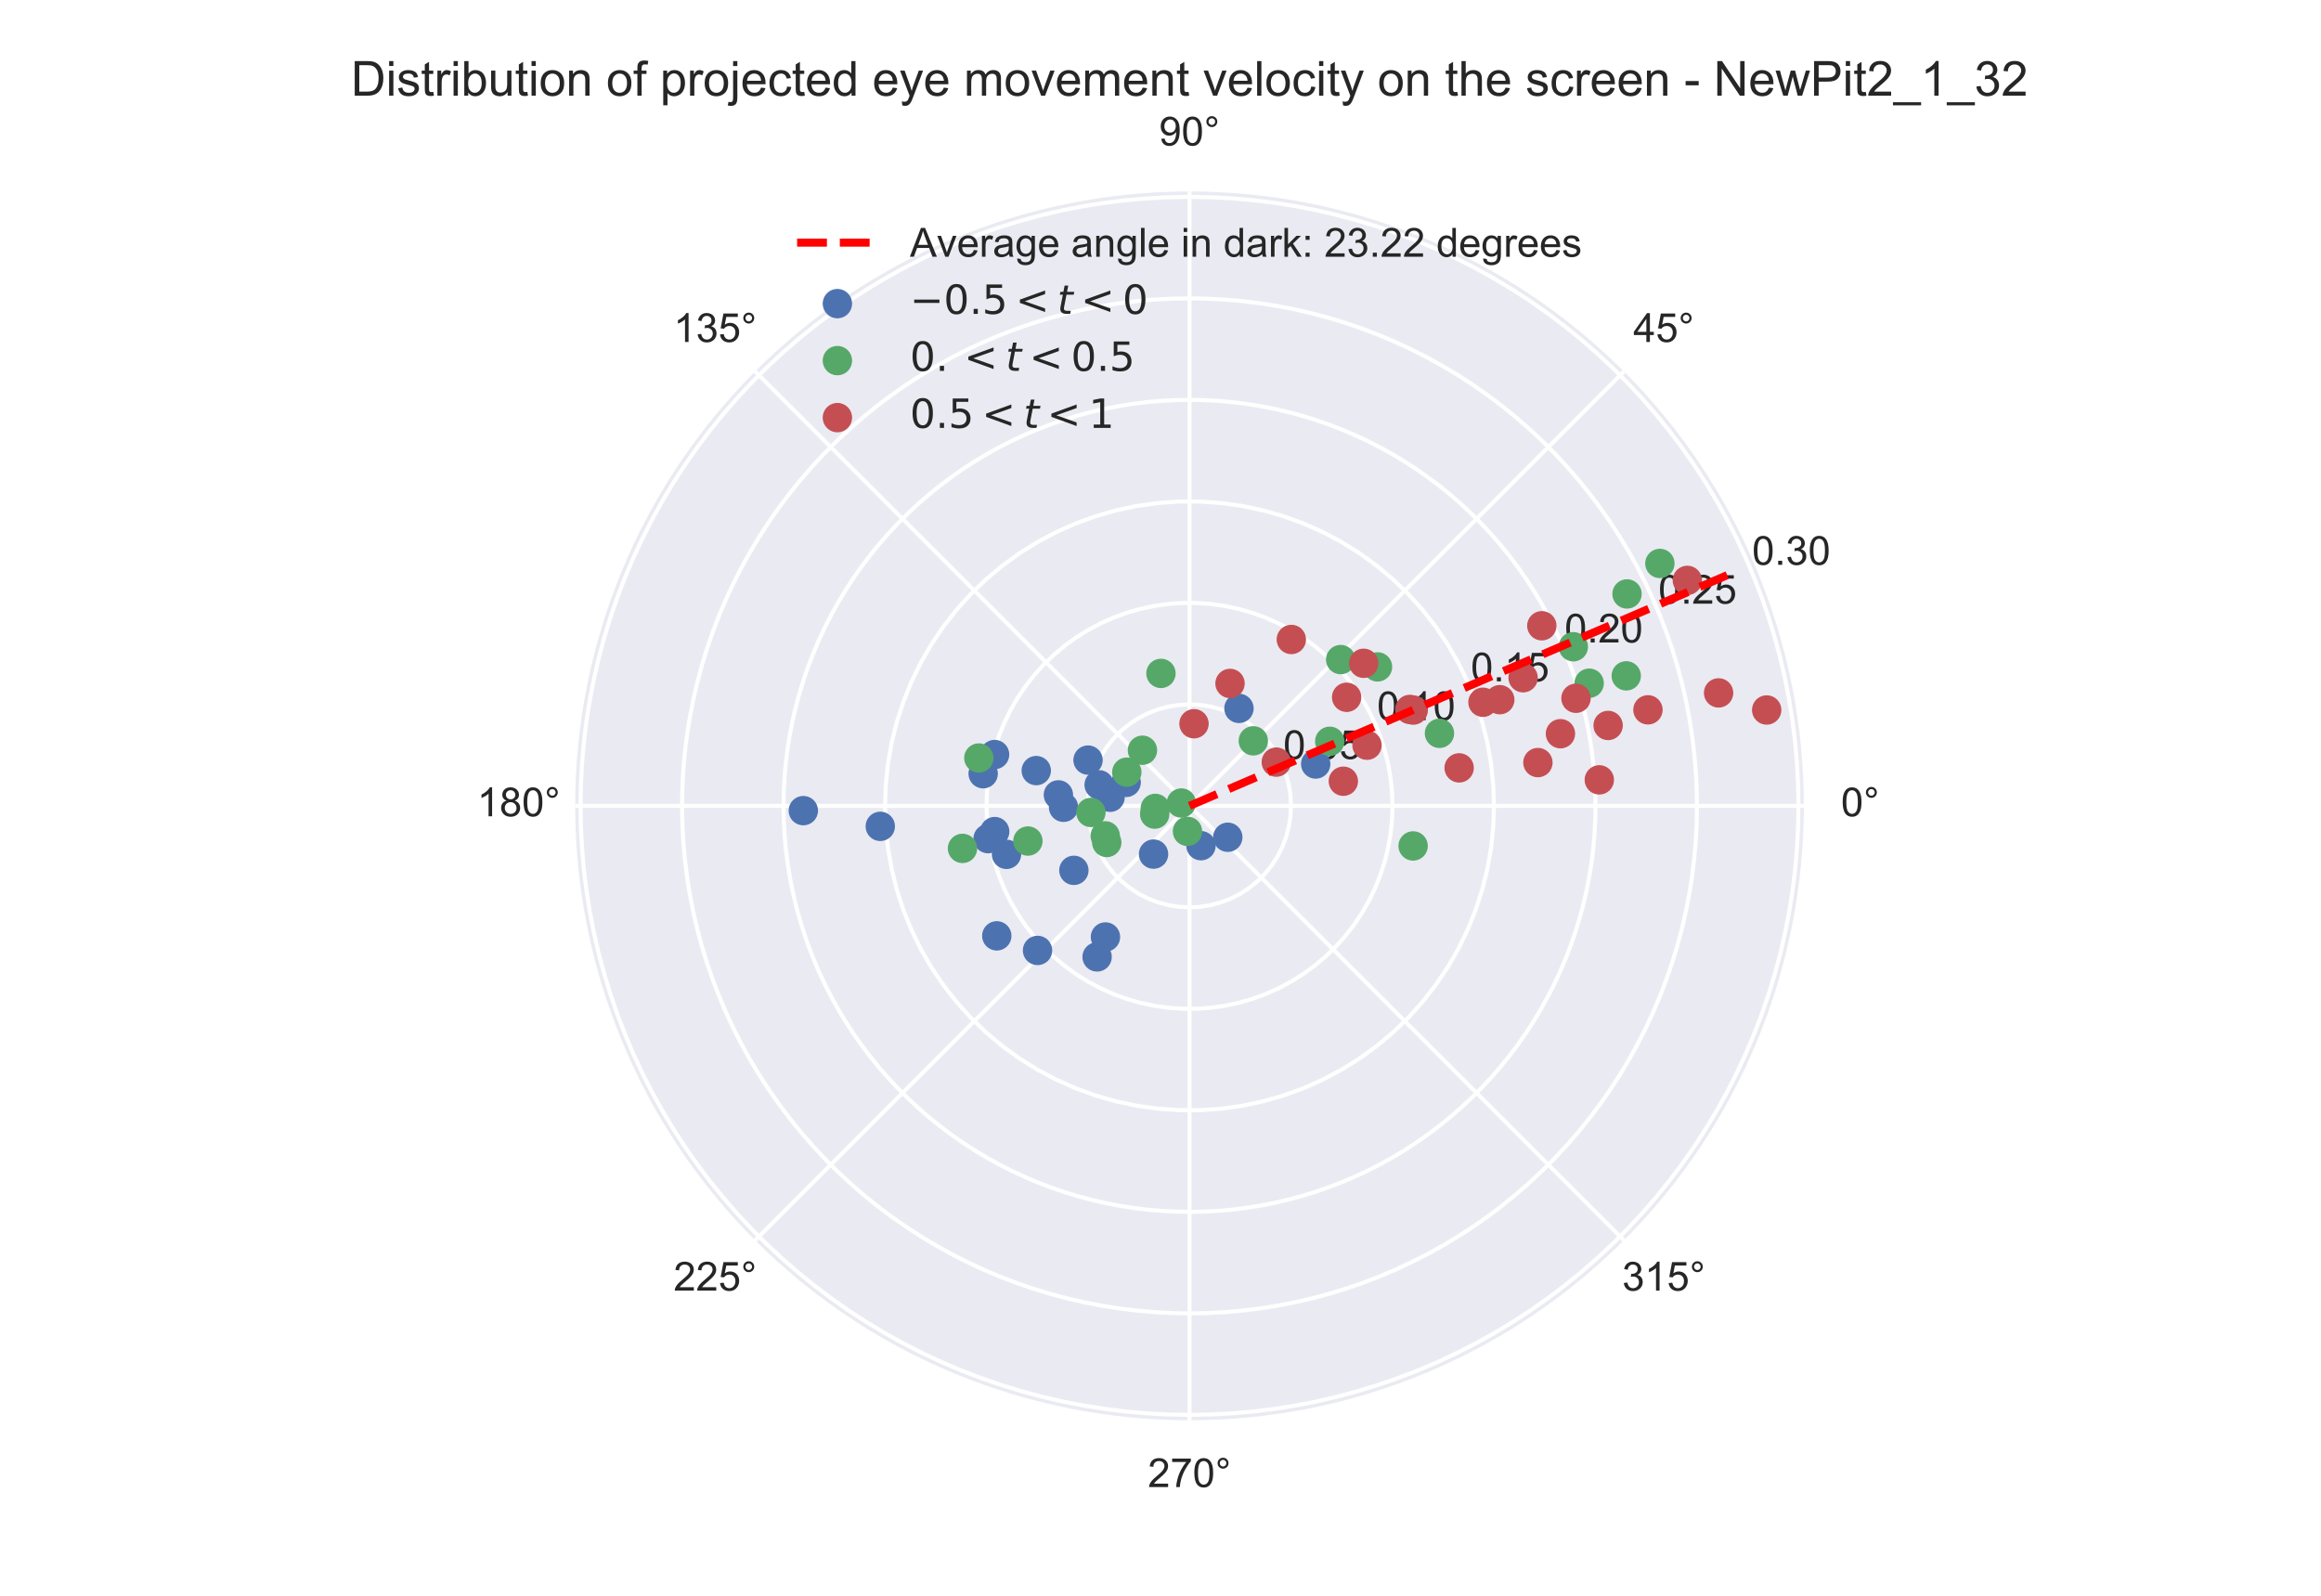 <?xml version="1.0" encoding="utf-8" standalone="no"?>
<!DOCTYPE svg PUBLIC "-//W3C//DTD SVG 1.1//EN"
  "http://www.w3.org/Graphics/SVG/1.1/DTD/svg11.dtd">
<!-- Created with matplotlib (https://matplotlib.org/) -->
<svg height="396pt" version="1.1" viewBox="0 0 576 396" width="576pt" xmlns="http://www.w3.org/2000/svg" xmlns:xlink="http://www.w3.org/1999/xlink">
 <defs>
  <style type="text/css">
*{stroke-linecap:butt;stroke-linejoin:round;}
  </style>
 </defs>
 <g id="figure_1">
  <g id="patch_1">
   <path d="M 0 396 
L 576 396 
L 576 0 
L 0 0 
z
" style="fill:#ffffff;"/>
  </g>
  <g id="axes_1">
   <g id="patch_2">
    <path d="M 447.66 199.98 
C 447.66 179.959 443.716 160.133 436.055 141.636 
C 428.393 123.139 417.162 106.331 403.005 92.174 
C 388.849 78.018 372.041 66.787 353.544 59.125 
C 335.047 51.464 315.221 47.52 295.2 47.52 
C 275.179 47.52 255.353 51.464 236.856 59.125 
C 218.359 66.787 201.551 78.018 187.394 92.174 
C 173.238 106.331 162.007 123.139 154.345 141.636 
C 146.684 160.133 142.74 179.959 142.74 199.98 
C 142.74 220.001 146.684 239.827 154.345 258.324 
C 162.007 276.821 173.238 293.629 187.394 307.786 
C 201.551 321.942 218.359 333.173 236.856 340.835 
C 255.353 348.496 275.179 352.44 295.2 352.44 
C 315.221 352.44 335.047 348.496 353.544 340.835 
C 372.041 333.173 388.849 321.942 403.005 307.786 
C 417.162 293.629 428.393 276.821 436.055 258.324 
C 443.716 239.827 447.66 220.001 447.66 199.98 
M 295.2 199.98 
C 295.2 199.98 295.2 199.98 295.2 199.98 
C 295.2 199.98 295.2 199.98 295.2 199.98 
C 295.2 199.98 295.2 199.98 295.2 199.98 
C 295.2 199.98 295.2 199.98 295.2 199.98 
C 295.2 199.98 295.2 199.98 295.2 199.98 
C 295.2 199.98 295.2 199.98 295.2 199.98 
C 295.2 199.98 295.2 199.98 295.2 199.98 
C 295.2 199.98 295.2 199.98 295.2 199.98 
C 295.2 199.98 295.2 199.98 295.2 199.98 
C 295.2 199.98 295.2 199.98 295.2 199.98 
C 295.2 199.98 295.2 199.98 295.2 199.98 
C 295.2 199.98 295.2 199.98 295.2 199.98 
C 295.2 199.98 295.2 199.98 295.2 199.98 
C 295.2 199.98 295.2 199.98 295.2 199.98 
C 295.2 199.98 295.2 199.98 295.2 199.98 
C 295.2 199.98 295.2 199.98 295.2 199.98 
M 447.66 199.98 
z
" style="fill:#eaeaf2;"/>
   </g>
   <g id="matplotlib.axis_1">
    <g id="xtick_1">
     <g id="line2d_1">
      <path clip-path="url(#p22e7a159bf)" d="M 295.2 199.98 
L 447.66 199.98 
" style="fill:none;stroke:#ffffff;stroke-linecap:round;"/>
     </g>
     <g id="text_1">
      <!-- 0° -->
      <defs>
       <path d="M 4.156 35.297 
Q 4.156 48 6.766 55.734 
Q 9.375 63.484 14.516 67.672 
Q 19.672 71.875 27.484 71.875 
Q 33.25 71.875 37.594 69.547 
Q 41.938 67.234 44.766 62.859 
Q 47.609 58.5 49.219 52.219 
Q 50.828 45.953 50.828 35.297 
Q 50.828 22.703 48.234 14.969 
Q 45.656 7.234 40.5 3 
Q 35.359 -1.219 27.484 -1.219 
Q 17.141 -1.219 11.234 6.203 
Q 4.156 15.141 4.156 35.297 
z
M 13.188 35.297 
Q 13.188 17.672 17.312 11.828 
Q 21.438 6 27.484 6 
Q 33.547 6 37.672 11.859 
Q 41.797 17.719 41.797 35.297 
Q 41.797 52.984 37.672 58.781 
Q 33.547 64.594 27.391 64.594 
Q 21.344 64.594 17.719 59.469 
Q 13.188 52.938 13.188 35.297 
z
" id="ArialMT-48"/>
       <path d="M 6.25 59.281 
Q 6.25 64.891 10.219 68.844 
Q 14.203 72.797 19.781 72.797 
Q 25.438 72.797 29.391 68.844 
Q 33.344 64.891 33.344 59.281 
Q 33.344 53.656 29.359 49.672 
Q 25.391 45.703 19.781 45.703 
Q 14.203 45.703 10.219 49.656 
Q 6.25 53.609 6.25 59.281 
z
M 11.578 59.281 
Q 11.578 55.859 13.984 53.438 
Q 16.406 51.031 19.828 51.031 
Q 23.188 51.031 25.609 53.438 
Q 28.031 55.859 28.031 59.281 
Q 28.031 62.703 25.609 65.109 
Q 23.188 67.531 19.828 67.531 
Q 16.406 67.531 13.984 65.109 
Q 11.578 62.703 11.578 59.281 
z
" id="ArialMT-176"/>
      </defs>
      <g style="fill:#262626;" transform="translate(456.88 202.565)scale(0.1 -0.1)">
       <use xlink:href="#ArialMT-48"/>
       <use x="55.615" xlink:href="#ArialMT-176"/>
      </g>
     </g>
    </g>
    <g id="xtick_2">
     <g id="line2d_2">
      <path clip-path="url(#p22e7a159bf)" d="M 295.2 199.98 
L 403.005 92.174 
" style="fill:none;stroke:#ffffff;stroke-linecap:round;"/>
     </g>
     <g id="text_2">
      <!-- 45° -->
      <defs>
       <path d="M 32.328 0 
L 32.328 17.141 
L 1.266 17.141 
L 1.266 25.203 
L 33.938 71.578 
L 41.109 71.578 
L 41.109 25.203 
L 50.781 25.203 
L 50.781 17.141 
L 41.109 17.141 
L 41.109 0 
z
M 32.328 25.203 
L 32.328 57.469 
L 9.906 25.203 
z
" id="ArialMT-52"/>
       <path d="M 4.156 18.75 
L 13.375 19.531 
Q 14.406 12.797 18.141 9.391 
Q 21.875 6 27.156 6 
Q 33.5 6 37.891 10.781 
Q 42.281 15.578 42.281 23.484 
Q 42.281 31 38.062 35.344 
Q 33.844 39.703 27 39.703 
Q 22.75 39.703 19.328 37.766 
Q 15.922 35.844 13.969 32.766 
L 5.719 33.844 
L 12.641 70.609 
L 48.25 70.609 
L 48.25 62.203 
L 19.672 62.203 
L 15.828 42.969 
Q 22.266 47.469 29.344 47.469 
Q 38.719 47.469 45.156 40.969 
Q 51.609 34.469 51.609 24.266 
Q 51.609 14.547 45.953 7.469 
Q 39.062 -1.219 27.156 -1.219 
Q 17.391 -1.219 11.203 4.25 
Q 5.031 9.719 4.156 18.75 
z
" id="ArialMT-53"/>
      </defs>
      <g style="fill:#262626;" transform="translate(405.345 84.86)scale(0.1 -0.1)">
       <use xlink:href="#ArialMT-52"/>
       <use x="55.615" xlink:href="#ArialMT-53"/>
       <use x="111.23" xlink:href="#ArialMT-176"/>
      </g>
     </g>
    </g>
    <g id="xtick_3">
     <g id="line2d_3">
      <path clip-path="url(#p22e7a159bf)" d="M 295.2 199.98 
L 295.2 47.52 
" style="fill:none;stroke:#ffffff;stroke-linecap:round;"/>
     </g>
     <g id="text_3">
      <!-- 90° -->
      <defs>
       <path d="M 5.469 16.547 
L 13.922 17.328 
Q 14.984 11.375 18.016 8.688 
Q 21.047 6 25.781 6 
Q 29.828 6 32.875 7.859 
Q 35.938 9.719 37.891 12.812 
Q 39.844 15.922 41.156 21.188 
Q 42.484 26.469 42.484 31.938 
Q 42.484 32.516 42.438 33.688 
Q 39.797 29.5 35.234 26.875 
Q 30.672 24.266 25.344 24.266 
Q 16.453 24.266 10.297 30.703 
Q 4.156 37.156 4.156 47.703 
Q 4.156 58.594 10.578 65.234 
Q 17 71.875 26.656 71.875 
Q 33.641 71.875 39.422 68.109 
Q 45.219 64.359 48.219 57.391 
Q 51.219 50.438 51.219 37.25 
Q 51.219 23.531 48.234 15.406 
Q 45.266 7.281 39.375 3.031 
Q 33.5 -1.219 25.594 -1.219 
Q 17.188 -1.219 11.859 3.438 
Q 6.547 8.109 5.469 16.547 
z
M 41.453 48.141 
Q 41.453 55.719 37.422 60.156 
Q 33.406 64.594 27.734 64.594 
Q 21.875 64.594 17.531 59.812 
Q 13.188 55.031 13.188 47.406 
Q 13.188 40.578 17.312 36.297 
Q 21.438 32.031 27.484 32.031 
Q 33.594 32.031 37.516 36.297 
Q 41.453 40.578 41.453 48.141 
z
" id="ArialMT-57"/>
      </defs>
      <g style="fill:#262626;" transform="translate(287.64 36.105)scale(0.1 -0.1)">
       <use xlink:href="#ArialMT-57"/>
       <use x="55.615" xlink:href="#ArialMT-48"/>
       <use x="111.23" xlink:href="#ArialMT-176"/>
      </g>
     </g>
    </g>
    <g id="xtick_4">
     <g id="line2d_4">
      <path clip-path="url(#p22e7a159bf)" d="M 295.2 199.98 
L 187.394 92.174 
" style="fill:none;stroke:#ffffff;stroke-linecap:round;"/>
     </g>
     <g id="text_4">
      <!-- 135° -->
      <defs>
       <path d="M 37.25 0 
L 28.469 0 
L 28.469 56 
Q 25.297 52.984 20.141 49.953 
Q 14.984 46.922 10.891 45.406 
L 10.891 53.906 
Q 18.266 57.375 23.781 62.297 
Q 29.297 67.234 31.594 71.875 
L 37.25 71.875 
z
" id="ArialMT-49"/>
       <path d="M 4.203 18.891 
L 12.984 20.062 
Q 14.5 12.594 18.141 9.297 
Q 21.781 6 27 6 
Q 33.203 6 37.469 10.297 
Q 41.75 14.594 41.75 20.953 
Q 41.75 27 37.797 30.922 
Q 33.844 34.859 27.734 34.859 
Q 25.25 34.859 21.531 33.891 
L 22.516 41.609 
Q 23.391 41.5 23.922 41.5 
Q 29.547 41.5 34.031 44.422 
Q 38.531 47.359 38.531 53.469 
Q 38.531 58.297 35.25 61.469 
Q 31.984 64.656 26.812 64.656 
Q 21.688 64.656 18.266 61.422 
Q 14.844 58.203 13.875 51.766 
L 5.078 53.328 
Q 6.688 62.156 12.391 67.016 
Q 18.109 71.875 26.609 71.875 
Q 32.469 71.875 37.391 69.359 
Q 42.328 66.844 44.938 62.5 
Q 47.562 58.156 47.562 53.266 
Q 47.562 48.641 45.062 44.828 
Q 42.578 41.016 37.703 38.766 
Q 44.047 37.312 47.562 32.688 
Q 51.078 28.078 51.078 21.141 
Q 51.078 11.766 44.234 5.25 
Q 37.406 -1.266 26.953 -1.266 
Q 17.531 -1.266 11.297 4.344 
Q 5.078 9.969 4.203 18.891 
z
" id="ArialMT-51"/>
      </defs>
      <g style="fill:#262626;" transform="translate(167.154 84.86)scale(0.1 -0.1)">
       <use xlink:href="#ArialMT-49"/>
       <use x="55.615" xlink:href="#ArialMT-51"/>
       <use x="111.23" xlink:href="#ArialMT-53"/>
       <use x="166.846" xlink:href="#ArialMT-176"/>
      </g>
     </g>
    </g>
    <g id="xtick_5">
     <g id="line2d_5">
      <path clip-path="url(#p22e7a159bf)" d="M 295.2 199.98 
L 142.74 199.98 
" style="fill:none;stroke:#ffffff;stroke-linecap:round;"/>
     </g>
     <g id="text_5">
      <!-- 180° -->
      <defs>
       <path d="M 17.672 38.812 
Q 12.203 40.828 9.562 44.531 
Q 6.938 48.25 6.938 53.422 
Q 6.938 61.234 12.547 66.547 
Q 18.172 71.875 27.484 71.875 
Q 36.859 71.875 42.578 66.422 
Q 48.297 60.984 48.297 53.172 
Q 48.297 48.188 45.672 44.5 
Q 43.062 40.828 37.75 38.812 
Q 44.344 36.672 47.781 31.875 
Q 51.219 27.094 51.219 20.453 
Q 51.219 11.281 44.719 5.031 
Q 38.234 -1.219 27.641 -1.219 
Q 17.047 -1.219 10.547 5.047 
Q 4.047 11.328 4.047 20.703 
Q 4.047 27.688 7.594 32.391 
Q 11.141 37.109 17.672 38.812 
z
M 15.922 53.719 
Q 15.922 48.641 19.188 45.406 
Q 22.469 42.188 27.688 42.188 
Q 32.766 42.188 36.016 45.375 
Q 39.266 48.578 39.266 53.219 
Q 39.266 58.062 35.906 61.359 
Q 32.562 64.656 27.594 64.656 
Q 22.562 64.656 19.234 61.422 
Q 15.922 58.203 15.922 53.719 
z
M 13.094 20.656 
Q 13.094 16.891 14.875 13.375 
Q 16.656 9.859 20.172 7.922 
Q 23.688 6 27.734 6 
Q 34.031 6 38.125 10.047 
Q 42.234 14.109 42.234 20.359 
Q 42.234 26.703 38.016 30.859 
Q 33.797 35.016 27.438 35.016 
Q 21.234 35.016 17.156 30.906 
Q 13.094 26.812 13.094 20.656 
z
" id="ArialMT-56"/>
      </defs>
      <g style="fill:#262626;" transform="translate(118.399 202.565)scale(0.1 -0.1)">
       <use xlink:href="#ArialMT-49"/>
       <use x="55.615" xlink:href="#ArialMT-56"/>
       <use x="111.23" xlink:href="#ArialMT-48"/>
       <use x="166.846" xlink:href="#ArialMT-176"/>
      </g>
     </g>
    </g>
    <g id="xtick_6">
     <g id="line2d_6">
      <path clip-path="url(#p22e7a159bf)" d="M 295.2 199.98 
L 187.394 307.786 
" style="fill:none;stroke:#ffffff;stroke-linecap:round;"/>
     </g>
     <g id="text_6">
      <!-- 225° -->
      <defs>
       <path d="M 50.344 8.453 
L 50.344 0 
L 3.031 0 
Q 2.938 3.172 4.047 6.109 
Q 5.859 10.938 9.828 15.625 
Q 13.812 20.312 21.344 26.469 
Q 33.016 36.031 37.109 41.625 
Q 41.219 47.219 41.219 52.203 
Q 41.219 57.422 37.469 61 
Q 33.734 64.594 27.734 64.594 
Q 21.391 64.594 17.578 60.781 
Q 13.766 56.984 13.719 50.25 
L 4.688 51.172 
Q 5.609 61.281 11.656 66.578 
Q 17.719 71.875 27.938 71.875 
Q 38.234 71.875 44.234 66.156 
Q 50.25 60.453 50.25 52 
Q 50.25 47.703 48.484 43.547 
Q 46.734 39.406 42.656 34.812 
Q 38.578 30.219 29.109 22.219 
Q 21.188 15.578 18.938 13.203 
Q 16.703 10.844 15.234 8.453 
z
" id="ArialMT-50"/>
      </defs>
      <g style="fill:#262626;" transform="translate(167.154 320.27)scale(0.1 -0.1)">
       <use xlink:href="#ArialMT-50"/>
       <use x="55.615" xlink:href="#ArialMT-50"/>
       <use x="111.23" xlink:href="#ArialMT-53"/>
       <use x="166.846" xlink:href="#ArialMT-176"/>
      </g>
     </g>
    </g>
    <g id="xtick_7">
     <g id="line2d_7">
      <path clip-path="url(#p22e7a159bf)" d="M 295.2 199.98 
L 295.2 352.44 
" style="fill:none;stroke:#ffffff;stroke-linecap:round;"/>
     </g>
     <g id="text_7">
      <!-- 270° -->
      <defs>
       <path d="M 4.734 62.203 
L 4.734 70.656 
L 51.078 70.656 
L 51.078 63.812 
Q 44.234 56.547 37.516 44.484 
Q 30.812 32.422 27.156 19.672 
Q 24.516 10.688 23.781 0 
L 14.75 0 
Q 14.891 8.453 18.062 20.406 
Q 21.234 32.375 27.172 43.484 
Q 33.109 54.594 39.797 62.203 
z
" id="ArialMT-55"/>
      </defs>
      <g style="fill:#262626;" transform="translate(284.859 369.025)scale(0.1 -0.1)">
       <use xlink:href="#ArialMT-50"/>
       <use x="55.615" xlink:href="#ArialMT-55"/>
       <use x="111.23" xlink:href="#ArialMT-48"/>
       <use x="166.846" xlink:href="#ArialMT-176"/>
      </g>
     </g>
    </g>
    <g id="xtick_8">
     <g id="line2d_8">
      <path clip-path="url(#p22e7a159bf)" d="M 295.2 199.98 
L 403.005 307.786 
" style="fill:none;stroke:#ffffff;stroke-linecap:round;"/>
     </g>
     <g id="text_8">
      <!-- 315° -->
      <g style="fill:#262626;" transform="translate(402.564 320.27)scale(0.1 -0.1)">
       <use xlink:href="#ArialMT-51"/>
       <use x="55.615" xlink:href="#ArialMT-49"/>
       <use x="111.23" xlink:href="#ArialMT-53"/>
       <use x="166.846" xlink:href="#ArialMT-176"/>
      </g>
     </g>
    </g>
   </g>
   <g id="matplotlib.axis_2">
    <g id="ytick_1">
     <g id="line2d_9">
      <path clip-path="url(#p22e7a159bf)" d="M 320.387 199.98 
L 320.249 197.347 
L 319.837 194.743 
L 319.155 192.197 
L 318.21 189.735 
L 317.013 187.386 
L 315.577 185.175 
L 313.918 183.126 
L 312.054 181.262 
L 310.005 179.603 
L 307.794 178.167 
L 305.445 176.97 
L 302.983 176.025 
L 300.437 175.343 
L 297.833 174.931 
L 295.2 174.793 
L 292.567 174.931 
L 289.963 175.343 
L 287.417 176.025 
L 284.955 176.97 
L 282.606 178.167 
L 280.395 179.603 
L 278.346 181.262 
L 276.482 183.126 
L 274.823 185.175 
L 273.387 187.386 
L 272.19 189.735 
L 271.245 192.197 
L 270.563 194.743 
L 270.151 197.347 
L 270.013 199.98 
L 270.151 202.613 
L 270.563 205.217 
L 271.245 207.763 
L 272.19 210.225 
L 273.387 212.574 
L 274.823 214.785 
L 276.482 216.834 
L 278.346 218.698 
L 280.395 220.357 
L 282.606 221.793 
L 284.955 222.99 
L 287.417 223.935 
L 289.963 224.617 
L 292.567 225.029 
L 295.2 225.167 
L 297.833 225.029 
L 300.437 224.617 
L 302.983 223.935 
L 305.445 222.99 
L 307.794 221.793 
L 310.005 220.357 
L 312.054 218.698 
L 313.918 216.834 
L 315.577 214.785 
L 317.013 212.574 
L 318.21 210.225 
L 319.155 207.763 
L 319.837 205.217 
L 320.249 202.613 
L 320.387 199.98 
L 320.387 199.98 
" style="fill:none;stroke:#ffffff;stroke-linecap:round;"/>
     </g>
     <g id="text_9">
      <!-- 0.05 -->
      <defs>
       <path d="M 9.078 0 
L 9.078 10.016 
L 19.094 10.016 
L 19.094 0 
z
" id="ArialMT-46"/>
      </defs>
      <g style="fill:#262626;" transform="translate(318.47 188.354)scale(0.1 -0.1)">
       <use xlink:href="#ArialMT-48"/>
       <use x="55.615" xlink:href="#ArialMT-46"/>
       <use x="83.398" xlink:href="#ArialMT-48"/>
       <use x="139.014" xlink:href="#ArialMT-53"/>
      </g>
     </g>
    </g>
    <g id="ytick_2">
     <g id="line2d_10">
      <path clip-path="url(#p22e7a159bf)" d="M 345.575 199.98 
L 345.452 196.466 
L 345.084 192.969 
L 344.474 189.507 
L 343.623 186.095 
L 342.537 182.751 
L 341.22 179.491 
L 339.678 176.331 
L 337.92 173.285 
L 335.954 170.37 
L 333.789 167.6 
L 331.437 164.987 
L 328.907 162.544 
L 326.214 160.284 
L 323.369 158.217 
L 320.387 156.354 
L 317.283 154.704 
L 314.071 153.273 
L 310.767 152.071 
L 307.387 151.102 
L 303.947 150.371 
L 300.466 149.881 
L 296.958 149.636 
L 293.442 149.636 
L 289.934 149.881 
L 286.453 150.371 
L 283.013 151.102 
L 279.633 152.071 
L 276.329 153.273 
L 273.117 154.704 
L 270.013 156.354 
L 267.031 158.217 
L 264.186 160.284 
L 261.493 162.544 
L 258.963 164.987 
L 256.611 167.6 
L 254.446 170.37 
L 252.48 173.285 
L 250.722 176.331 
L 249.18 179.491 
L 247.863 182.751 
L 246.777 186.095 
L 245.926 189.507 
L 245.316 192.969 
L 244.948 196.466 
L 244.825 199.98 
L 244.948 203.494 
L 245.316 206.991 
L 245.926 210.453 
L 246.777 213.865 
L 247.863 217.209 
L 249.18 220.469 
L 250.722 223.629 
L 252.48 226.675 
L 254.446 229.59 
L 256.611 232.36 
L 258.963 234.973 
L 261.493 237.416 
L 264.186 239.676 
L 267.031 241.743 
L 270.013 243.606 
L 273.117 245.256 
L 276.329 246.687 
L 279.633 247.889 
L 283.013 248.858 
L 286.453 249.589 
L 289.934 250.079 
L 293.442 250.324 
L 296.958 250.324 
L 300.466 250.079 
L 303.947 249.589 
L 307.387 248.858 
L 310.767 247.889 
L 314.071 246.687 
L 317.283 245.256 
L 320.387 243.606 
L 323.369 241.743 
L 326.214 239.676 
L 328.907 237.416 
L 331.437 234.973 
L 333.789 232.36 
L 335.954 229.59 
L 337.92 226.675 
L 339.678 223.629 
L 341.22 220.469 
L 342.537 217.209 
L 343.623 213.865 
L 344.474 210.453 
L 345.084 206.991 
L 345.452 203.494 
L 345.575 199.98 
L 345.575 199.98 
" style="fill:none;stroke:#ffffff;stroke-linecap:round;"/>
     </g>
     <g id="text_10">
      <!-- 0.10 -->
      <g style="fill:#262626;" transform="translate(341.74 178.715)scale(0.1 -0.1)">
       <use xlink:href="#ArialMT-48"/>
       <use x="55.615" xlink:href="#ArialMT-46"/>
       <use x="83.398" xlink:href="#ArialMT-49"/>
       <use x="139.014" xlink:href="#ArialMT-48"/>
      </g>
     </g>
    </g>
    <g id="ytick_3">
     <g id="line2d_11">
      <path clip-path="url(#p22e7a159bf)" d="M 370.762 199.98 
L 370.578 194.709 
L 370.027 189.464 
L 369.111 184.27 
L 367.835 179.152 
L 366.205 174.136 
L 364.229 169.246 
L 361.917 164.506 
L 359.28 159.938 
L 356.331 155.566 
L 353.084 151.41 
L 349.555 147.49 
L 345.761 143.826 
L 341.721 140.436 
L 337.454 137.336 
L 332.981 134.541 
L 328.324 132.065 
L 323.506 129.92 
L 318.55 128.116 
L 313.48 126.662 
L 308.321 125.566 
L 303.098 124.832 
L 297.837 124.464 
L 292.563 124.464 
L 287.302 124.832 
L 282.079 125.566 
L 276.92 126.662 
L 271.85 128.116 
L 266.894 129.92 
L 262.076 132.065 
L 257.419 134.541 
L 252.946 137.336 
L 248.679 140.436 
L 244.639 143.826 
L 240.845 147.49 
L 237.316 151.41 
L 234.069 155.566 
L 231.12 159.938 
L 228.483 164.506 
L 226.171 169.246 
L 224.195 174.136 
L 222.565 179.152 
L 221.289 184.27 
L 220.373 189.464 
L 219.822 194.709 
L 219.638 199.98 
L 219.822 205.251 
L 220.373 210.496 
L 221.289 215.69 
L 222.565 220.808 
L 224.195 225.824 
L 226.171 230.714 
L 228.483 235.454 
L 231.12 240.022 
L 234.069 244.394 
L 237.316 248.55 
L 240.845 252.47 
L 244.639 256.134 
L 248.679 259.524 
L 252.946 262.624 
L 257.419 265.419 
L 262.076 267.895 
L 266.894 270.04 
L 271.85 271.844 
L 276.92 273.298 
L 282.079 274.394 
L 287.302 275.128 
L 292.563 275.496 
L 297.837 275.496 
L 303.098 275.128 
L 308.321 274.394 
L 313.48 273.298 
L 318.55 271.844 
L 323.506 270.04 
L 328.324 267.895 
L 332.981 265.419 
L 337.454 262.624 
L 341.721 259.524 
L 345.761 256.134 
L 349.555 252.47 
L 353.084 248.55 
L 356.331 244.394 
L 359.28 240.022 
L 361.917 235.454 
L 364.229 230.714 
L 366.205 225.824 
L 367.835 220.808 
L 369.111 215.69 
L 370.027 210.496 
L 370.578 205.251 
L 370.762 199.98 
L 370.762 199.98 
" style="fill:none;stroke:#ffffff;stroke-linecap:round;"/>
     </g>
     <g id="text_11">
      <!-- 0.15 -->
      <g style="fill:#262626;" transform="translate(365.01 169.076)scale(0.1 -0.1)">
       <use xlink:href="#ArialMT-48"/>
       <use x="55.615" xlink:href="#ArialMT-46"/>
       <use x="83.398" xlink:href="#ArialMT-49"/>
       <use x="139.014" xlink:href="#ArialMT-53"/>
      </g>
     </g>
    </g>
    <g id="ytick_4">
     <g id="line2d_12">
      <path clip-path="url(#p22e7a159bf)" d="M 395.949 199.98 
L 395.888 196.464 
L 395.704 192.952 
L 395.397 189.449 
L 394.969 185.958 
L 394.419 182.485 
L 393.748 179.033 
L 392.957 175.607 
L 392.047 172.21 
L 391.018 168.847 
L 389.873 165.522 
L 388.613 162.239 
L 387.239 159.002 
L 385.753 155.814 
L 384.156 152.681 
L 382.452 149.605 
L 380.64 146.591 
L 378.725 143.642 
L 376.708 140.761 
L 374.592 137.952 
L 372.379 135.22 
L 370.071 132.565 
L 367.673 129.994 
L 365.186 127.507 
L 362.615 125.109 
L 359.96 122.801 
L 357.228 120.588 
L 354.419 118.472 
L 351.538 116.455 
L 348.589 114.54 
L 345.575 112.728 
L 342.499 111.024 
L 339.366 109.427 
L 336.178 107.941 
L 332.941 106.567 
L 329.658 105.307 
L 326.333 104.162 
L 322.97 103.133 
L 319.573 102.223 
L 316.147 101.432 
L 312.695 100.761 
L 309.222 100.211 
L 305.731 99.783 
L 302.228 99.476 
L 298.716 99.292 
L 295.2 99.231 
L 291.684 99.292 
L 288.172 99.476 
L 284.669 99.783 
L 281.178 100.211 
L 277.705 100.761 
L 274.253 101.432 
L 270.827 102.223 
L 267.43 103.133 
L 264.067 104.162 
L 260.742 105.307 
L 257.459 106.567 
L 254.222 107.941 
L 251.034 109.427 
L 247.901 111.024 
L 244.825 112.728 
L 241.811 114.54 
L 238.862 116.455 
L 235.981 118.472 
L 233.172 120.588 
L 230.44 122.801 
L 227.785 125.109 
L 225.214 127.507 
L 222.727 129.994 
L 220.329 132.565 
L 218.021 135.22 
L 215.808 137.952 
L 213.692 140.761 
L 211.675 143.642 
L 209.76 146.591 
L 207.948 149.605 
L 206.244 152.681 
L 204.647 155.814 
L 203.161 159.002 
L 201.787 162.239 
L 200.527 165.522 
L 199.382 168.847 
L 198.353 172.21 
L 197.443 175.607 
L 196.652 179.033 
L 195.981 182.485 
L 195.431 185.958 
L 195.003 189.449 
L 194.696 192.952 
L 194.512 196.464 
L 194.451 199.98 
L 194.512 203.496 
L 194.696 207.008 
L 195.003 210.511 
L 195.431 214.002 
L 195.981 217.475 
L 196.652 220.927 
L 197.443 224.353 
L 198.353 227.75 
L 199.382 231.113 
L 200.527 234.438 
L 201.787 237.721 
L 203.161 240.958 
L 204.647 244.146 
L 206.244 247.279 
L 207.948 250.355 
L 209.76 253.369 
L 211.675 256.318 
L 213.692 259.199 
L 215.808 262.008 
L 218.021 264.74 
L 220.329 267.395 
L 222.727 269.966 
L 225.214 272.453 
L 227.785 274.851 
L 230.44 277.159 
L 233.172 279.372 
L 235.981 281.488 
L 238.862 283.505 
L 241.811 285.42 
L 244.825 287.232 
L 247.901 288.936 
L 251.034 290.533 
L 254.222 292.019 
L 257.459 293.393 
L 260.742 294.653 
L 264.067 295.798 
L 267.43 296.827 
L 270.827 297.737 
L 274.253 298.528 
L 277.705 299.199 
L 281.178 299.749 
L 284.669 300.177 
L 288.172 300.484 
L 291.684 300.668 
L 295.2 300.729 
L 298.716 300.668 
L 302.228 300.484 
L 305.731 300.177 
L 309.222 299.749 
L 312.695 299.199 
L 316.147 298.528 
L 319.573 297.737 
L 322.97 296.827 
L 326.333 295.798 
L 329.658 294.653 
L 332.941 293.393 
L 336.178 292.019 
L 339.366 290.533 
L 342.499 288.936 
L 345.575 287.232 
L 348.589 285.42 
L 351.538 283.505 
L 354.419 281.488 
L 357.228 279.372 
L 359.96 277.159 
L 362.615 274.851 
L 365.186 272.453 
L 367.673 269.966 
L 370.071 267.395 
L 372.379 264.74 
L 374.592 262.008 
L 376.708 259.199 
L 378.725 256.318 
L 380.64 253.369 
L 382.452 250.355 
L 384.156 247.279 
L 385.753 244.146 
L 387.239 240.958 
L 388.613 237.721 
L 389.873 234.438 
L 391.018 231.113 
L 392.047 227.75 
L 392.957 224.353 
L 393.748 220.927 
L 394.419 217.475 
L 394.969 214.002 
L 395.397 210.511 
L 395.704 207.008 
L 395.888 203.496 
L 395.949 199.98 
L 395.949 199.98 
" style="fill:none;stroke:#ffffff;stroke-linecap:round;"/>
     </g>
     <g id="text_12">
      <!-- 0.20 -->
      <g style="fill:#262626;" transform="translate(388.28 159.437)scale(0.1 -0.1)">
       <use xlink:href="#ArialMT-48"/>
       <use x="55.615" xlink:href="#ArialMT-46"/>
       <use x="83.398" xlink:href="#ArialMT-50"/>
       <use x="139.014" xlink:href="#ArialMT-48"/>
      </g>
     </g>
    </g>
    <g id="ytick_5">
     <g id="line2d_13">
      <path clip-path="url(#p22e7a159bf)" d="M 421.137 199.98 
L 421.06 195.585 
L 420.83 191.195 
L 420.447 186.816 
L 419.911 182.453 
L 419.223 178.111 
L 418.385 173.796 
L 417.396 169.513 
L 416.258 165.267 
L 414.973 161.063 
L 413.542 156.907 
L 411.967 152.803 
L 410.249 148.757 
L 408.391 144.773 
L 406.396 140.856 
L 404.264 137.012 
L 402 133.244 
L 399.606 129.557 
L 397.085 125.956 
L 394.44 122.446 
L 391.673 119.029 
L 388.789 115.712 
L 385.791 112.497 
L 382.683 109.389 
L 379.468 106.391 
L 376.151 103.507 
L 372.734 100.74 
L 369.224 98.095 
L 365.623 95.574 
L 361.936 93.18 
L 358.168 90.916 
L 354.324 88.784 
L 350.407 86.789 
L 346.423 84.931 
L 342.377 83.213 
L 338.273 81.638 
L 334.117 80.207 
L 329.913 78.922 
L 325.667 77.784 
L 321.384 76.795 
L 317.069 75.957 
L 312.727 75.269 
L 308.364 74.733 
L 303.985 74.35 
L 299.595 74.12 
L 295.2 74.043 
L 290.805 74.12 
L 286.415 74.35 
L 282.036 74.733 
L 277.673 75.269 
L 273.331 75.957 
L 269.016 76.795 
L 264.733 77.784 
L 260.487 78.922 
L 256.283 80.207 
L 252.127 81.638 
L 248.023 83.213 
L 243.977 84.931 
L 239.993 86.789 
L 236.076 88.784 
L 232.232 90.916 
L 228.464 93.18 
L 224.777 95.574 
L 221.176 98.095 
L 217.666 100.74 
L 214.249 103.507 
L 210.932 106.391 
L 207.717 109.389 
L 204.609 112.497 
L 201.611 115.712 
L 198.727 119.029 
L 195.96 122.446 
L 193.315 125.956 
L 190.794 129.557 
L 188.4 133.244 
L 186.136 137.012 
L 184.004 140.856 
L 182.009 144.773 
L 180.151 148.757 
L 178.433 152.803 
L 176.858 156.907 
L 175.427 161.063 
L 174.142 165.267 
L 173.004 169.513 
L 172.015 173.796 
L 171.177 178.111 
L 170.489 182.453 
L 169.953 186.816 
L 169.57 191.195 
L 169.34 195.585 
L 169.263 199.98 
L 169.34 204.375 
L 169.57 208.765 
L 169.953 213.144 
L 170.489 217.507 
L 171.177 221.849 
L 172.015 226.164 
L 173.004 230.447 
L 174.142 234.693 
L 175.427 238.897 
L 176.858 243.053 
L 178.433 247.157 
L 180.151 251.203 
L 182.009 255.187 
L 184.004 259.104 
L 186.136 262.948 
L 188.4 266.716 
L 190.794 270.403 
L 193.315 274.004 
L 195.96 277.514 
L 198.727 280.931 
L 201.611 284.248 
L 204.609 287.463 
L 207.717 290.571 
L 210.932 293.569 
L 214.249 296.453 
L 217.666 299.22 
L 221.176 301.865 
L 224.777 304.386 
L 228.464 306.78 
L 232.232 309.044 
L 236.076 311.176 
L 239.993 313.171 
L 243.977 315.029 
L 248.023 316.747 
L 252.127 318.322 
L 256.283 319.753 
L 260.487 321.038 
L 264.733 322.176 
L 269.016 323.165 
L 273.331 324.003 
L 277.673 324.691 
L 282.036 325.227 
L 286.415 325.61 
L 290.805 325.84 
L 295.2 325.917 
L 299.595 325.84 
L 303.985 325.61 
L 308.364 325.227 
L 312.727 324.691 
L 317.069 324.003 
L 321.384 323.165 
L 325.667 322.176 
L 329.913 321.038 
L 334.117 319.753 
L 338.273 318.322 
L 342.377 316.747 
L 346.423 315.029 
L 350.407 313.171 
L 354.324 311.176 
L 358.168 309.044 
L 361.936 306.78 
L 365.623 304.386 
L 369.224 301.865 
L 372.734 299.22 
L 376.151 296.453 
L 379.468 293.569 
L 382.683 290.571 
L 385.791 287.463 
L 388.789 284.248 
L 391.673 280.931 
L 394.44 277.514 
L 397.085 274.004 
L 399.606 270.403 
L 402 266.716 
L 404.264 262.948 
L 406.396 259.104 
L 408.391 255.187 
L 410.249 251.203 
L 411.967 247.157 
L 413.542 243.053 
L 414.973 238.897 
L 416.258 234.693 
L 417.396 230.447 
L 418.385 226.164 
L 419.223 221.849 
L 419.911 217.507 
L 420.447 213.144 
L 420.83 208.765 
L 421.06 204.375 
L 421.137 199.98 
L 421.137 199.98 
" style="fill:none;stroke:#ffffff;stroke-linecap:round;"/>
     </g>
     <g id="text_13">
      <!-- 0.25 -->
      <g style="fill:#262626;" transform="translate(411.55 149.799)scale(0.1 -0.1)">
       <use xlink:href="#ArialMT-48"/>
       <use x="55.615" xlink:href="#ArialMT-46"/>
       <use x="83.398" xlink:href="#ArialMT-50"/>
       <use x="139.014" xlink:href="#ArialMT-53"/>
      </g>
     </g>
    </g>
    <g id="ytick_6">
     <g id="line2d_14">
      <path clip-path="url(#p22e7a159bf)" d="M 446.324 199.98 
L 446.232 194.706 
L 445.956 189.438 
L 445.496 184.183 
L 444.853 178.948 
L 444.028 173.738 
L 443.022 168.56 
L 441.835 163.42 
L 440.47 158.325 
L 438.928 153.28 
L 437.21 148.293 
L 435.32 143.368 
L 433.259 138.512 
L 431.029 133.732 
L 428.635 129.032 
L 426.077 124.418 
L 423.361 119.896 
L 420.488 115.472 
L 417.462 111.151 
L 414.287 106.939 
L 410.968 102.839 
L 407.507 98.858 
L 403.91 95 
L 400.18 91.27 
L 396.322 87.673 
L 392.341 84.212 
L 388.241 80.893 
L 384.029 77.718 
L 379.708 74.692 
L 375.284 71.819 
L 370.762 69.103 
L 366.148 66.545 
L 361.448 64.151 
L 356.668 61.921 
L 351.812 59.86 
L 346.887 57.97 
L 341.9 56.252 
L 336.855 54.71 
L 331.76 53.345 
L 326.62 52.158 
L 321.442 51.152 
L 316.232 50.327 
L 310.997 49.684 
L 305.742 49.224 
L 300.474 48.948 
L 295.2 48.856 
L 289.926 48.948 
L 284.658 49.224 
L 279.403 49.684 
L 274.168 50.327 
L 268.958 51.152 
L 263.78 52.158 
L 258.64 53.345 
L 253.545 54.71 
L 248.5 56.252 
L 243.513 57.97 
L 238.588 59.86 
L 233.732 61.921 
L 228.952 64.151 
L 224.252 66.545 
L 219.638 69.103 
L 215.116 71.819 
L 210.692 74.692 
L 206.371 77.718 
L 202.159 80.893 
L 198.059 84.212 
L 194.078 87.673 
L 190.22 91.27 
L 186.49 95 
L 182.893 98.858 
L 179.432 102.839 
L 176.113 106.939 
L 172.938 111.151 
L 169.912 115.472 
L 167.039 119.896 
L 164.323 124.418 
L 161.765 129.032 
L 159.371 133.732 
L 157.141 138.512 
L 155.08 143.368 
L 153.19 148.293 
L 151.472 153.28 
L 149.93 158.325 
L 148.565 163.42 
L 147.378 168.56 
L 146.372 173.738 
L 145.547 178.948 
L 144.904 184.183 
L 144.444 189.438 
L 144.168 194.706 
L 144.076 199.98 
L 144.168 205.254 
L 144.444 210.522 
L 144.904 215.777 
L 145.547 221.012 
L 146.372 226.222 
L 147.378 231.4 
L 148.565 236.54 
L 149.93 241.635 
L 151.472 246.68 
L 153.19 251.667 
L 155.08 256.592 
L 157.141 261.448 
L 159.371 266.228 
L 161.765 270.928 
L 164.323 275.542 
L 167.039 280.064 
L 169.912 284.488 
L 172.938 288.809 
L 176.113 293.021 
L 179.432 297.121 
L 182.893 301.102 
L 186.49 304.96 
L 190.22 308.69 
L 194.078 312.287 
L 198.059 315.748 
L 202.159 319.067 
L 206.371 322.242 
L 210.692 325.268 
L 215.116 328.141 
L 219.638 330.857 
L 224.252 333.415 
L 228.952 335.809 
L 233.732 338.039 
L 238.588 340.1 
L 243.513 341.99 
L 248.5 343.708 
L 253.545 345.25 
L 258.64 346.615 
L 263.78 347.802 
L 268.958 348.808 
L 274.168 349.633 
L 279.403 350.276 
L 284.658 350.736 
L 289.926 351.012 
L 295.2 351.104 
L 300.474 351.012 
L 305.742 350.736 
L 310.997 350.276 
L 316.232 349.633 
L 321.442 348.808 
L 326.62 347.802 
L 331.76 346.615 
L 336.855 345.25 
L 341.9 343.708 
L 346.887 341.99 
L 351.812 340.1 
L 356.668 338.039 
L 361.448 335.809 
L 366.148 333.415 
L 370.762 330.857 
L 375.284 328.141 
L 379.708 325.268 
L 384.029 322.242 
L 388.241 319.067 
L 392.341 315.748 
L 396.322 312.287 
L 400.18 308.69 
L 403.91 304.96 
L 407.507 301.102 
L 410.968 297.121 
L 414.287 293.021 
L 417.462 288.809 
L 420.488 284.488 
L 423.361 280.064 
L 426.077 275.542 
L 428.635 270.928 
L 431.029 266.228 
L 433.259 261.448 
L 435.32 256.592 
L 437.21 251.667 
L 438.928 246.68 
L 440.47 241.635 
L 441.835 236.54 
L 443.022 231.4 
L 444.028 226.222 
L 444.853 221.012 
L 445.496 215.777 
L 445.956 210.522 
L 446.232 205.254 
L 446.324 199.98 
L 446.324 199.98 
" style="fill:none;stroke:#ffffff;stroke-linecap:round;"/>
     </g>
     <g id="text_14">
      <!-- 0.30 -->
      <g style="fill:#262626;" transform="translate(434.82 140.16)scale(0.1 -0.1)">
       <use xlink:href="#ArialMT-48"/>
       <use x="55.615" xlink:href="#ArialMT-46"/>
       <use x="83.398" xlink:href="#ArialMT-51"/>
       <use x="139.014" xlink:href="#ArialMT-48"/>
      </g>
     </g>
    </g>
   </g>
   <g id="PathCollection_1">
    <defs>
     <path d="M 0 3.5 
C 0.928 3.5 1.819 3.131 2.475 2.475 
C 3.131 1.819 3.5 0.928 3.5 0 
C 3.5 -0.928 3.131 -1.819 2.475 -2.475 
C 1.819 -3.131 0.928 -3.5 0 -3.5 
C -0.928 -3.5 -1.819 -3.131 -2.475 -2.475 
C -3.131 -1.819 -3.5 -0.928 -3.5 0 
C -3.5 0.928 -3.131 1.819 -2.475 2.475 
C -1.819 3.131 -0.928 3.5 0 3.5 
z
" id="mc87adeb2c1" style="stroke:#4c72b0;stroke-width:0.3;"/>
    </defs>
    <g clip-path="url(#p22e7a159bf)">
     <use style="fill:#4c72b0;stroke:#4c72b0;stroke-width:0.3;" x="266.505" xlink:href="#mc87adeb2c1" y="215.979"/>
     <use style="fill:#4c72b0;stroke:#4c72b0;stroke-width:0.3;" x="247.372" xlink:href="#mc87adeb2c1" y="232.238"/>
     <use style="fill:#4c72b0;stroke:#4c72b0;stroke-width:0.3;" x="257.485" xlink:href="#mc87adeb2c1" y="235.854"/>
     <use style="fill:#4c72b0;stroke:#4c72b0;stroke-width:0.3;" x="274.34" xlink:href="#mc87adeb2c1" y="232.516"/>
     <use style="fill:#4c72b0;stroke:#4c72b0;stroke-width:0.3;" x="272.266" xlink:href="#mc87adeb2c1" y="237.463"/>
     <use style="fill:#4c72b0;stroke:#4c72b0;stroke-width:0.3;" x="298.041" xlink:href="#mc87adeb2c1" y="209.866"/>
     <use style="fill:#4c72b0;stroke:#4c72b0;stroke-width:0.3;" x="286.273" xlink:href="#mc87adeb2c1" y="211.954"/>
     <use style="fill:#4c72b0;stroke:#4c72b0;stroke-width:0.3;" x="249.778" xlink:href="#mc87adeb2c1" y="212.009"/>
     <use style="fill:#4c72b0;stroke:#4c72b0;stroke-width:0.3;" x="304.7" xlink:href="#mc87adeb2c1" y="207.772"/>
     <use style="fill:#4c72b0;stroke:#4c72b0;stroke-width:0.3;" x="326.513" xlink:href="#mc87adeb2c1" y="189.592"/>
     <use style="fill:#4c72b0;stroke:#4c72b0;stroke-width:0.3;" x="275.485" xlink:href="#mc87adeb2c1" y="197.844"/>
     <use style="fill:#4c72b0;stroke:#4c72b0;stroke-width:0.3;" x="272.774" xlink:href="#mc87adeb2c1" y="194.757"/>
     <use style="fill:#4c72b0;stroke:#4c72b0;stroke-width:0.3;" x="257.165" xlink:href="#mc87adeb2c1" y="191.228"/>
     <use style="fill:#4c72b0;stroke:#4c72b0;stroke-width:0.3;" x="218.458" xlink:href="#mc87adeb2c1" y="205.064"/>
     <use style="fill:#4c72b0;stroke:#4c72b0;stroke-width:0.3;" x="243.99" xlink:href="#mc87adeb2c1" y="192.003"/>
     <use style="fill:#4c72b0;stroke:#4c72b0;stroke-width:0.3;" x="262.659" xlink:href="#mc87adeb2c1" y="197.255"/>
     <use style="fill:#4c72b0;stroke:#4c72b0;stroke-width:0.3;" x="246.822" xlink:href="#mc87adeb2c1" y="187.247"/>
     <use style="fill:#4c72b0;stroke:#4c72b0;stroke-width:0.3;" x="199.36" xlink:href="#mc87adeb2c1" y="201.163"/>
     <use style="fill:#4c72b0;stroke:#4c72b0;stroke-width:0.3;" x="270.018" xlink:href="#mc87adeb2c1" y="188.622"/>
     <use style="fill:#4c72b0;stroke:#4c72b0;stroke-width:0.3;" x="307.473" xlink:href="#mc87adeb2c1" y="175.792"/>
     <use style="fill:#4c72b0;stroke:#4c72b0;stroke-width:0.3;" x="246.855" xlink:href="#mc87adeb2c1" y="206.364"/>
     <use style="fill:#4c72b0;stroke:#4c72b0;stroke-width:0.3;" x="245.212" xlink:href="#mc87adeb2c1" y="208.116"/>
     <use style="fill:#4c72b0;stroke:#4c72b0;stroke-width:0.3;" x="279.476" xlink:href="#mc87adeb2c1" y="194.162"/>
     <use style="fill:#4c72b0;stroke:#4c72b0;stroke-width:0.3;" x="263.941" xlink:href="#mc87adeb2c1" y="200.333"/>
    </g>
   </g>
   <g id="PathCollection_2">
    <defs>
     <path d="M 0 3.5 
C 0.928 3.5 1.819 3.131 2.475 2.475 
C 3.131 1.819 3.5 0.928 3.5 0 
C 3.5 -0.928 3.131 -1.819 2.475 -2.475 
C 1.819 -3.131 0.928 -3.5 0 -3.5 
C -0.928 -3.5 -1.819 -3.131 -2.475 -2.475 
C -3.131 -1.819 -3.5 -0.928 -3.5 0 
C -3.5 0.928 -3.131 1.819 -2.475 2.475 
C -1.819 3.131 -0.928 3.5 0 3.5 
z
" id="m926a69d5e0" style="stroke:#55a868;stroke-width:0.3;"/>
    </defs>
    <g clip-path="url(#p22e7a159bf)">
     <use style="fill:#55a868;stroke:#55a868;stroke-width:0.3;" x="286.707" xlink:href="#m926a69d5e0" y="200.612"/>
     <use style="fill:#55a868;stroke:#55a868;stroke-width:0.3;" x="238.863" xlink:href="#m926a69d5e0" y="210.535"/>
     <use style="fill:#55a868;stroke:#55a868;stroke-width:0.3;" x="274.665" xlink:href="#m926a69d5e0" y="209.068"/>
     <use style="fill:#55a868;stroke:#55a868;stroke-width:0.3;" x="350.691" xlink:href="#m926a69d5e0" y="209.925"/>
     <use style="fill:#55a868;stroke:#55a868;stroke-width:0.3;" x="255.092" xlink:href="#m926a69d5e0" y="208.713"/>
     <use style="fill:#55a868;stroke:#55a868;stroke-width:0.3;" x="274.285" xlink:href="#m926a69d5e0" y="207.417"/>
     <use style="fill:#55a868;stroke:#55a868;stroke-width:0.3;" x="294.697" xlink:href="#m926a69d5e0" y="206.307"/>
     <use style="fill:#55a868;stroke:#55a868;stroke-width:0.3;" x="270.728" xlink:href="#m926a69d5e0" y="201.615"/>
     <use style="fill:#55a868;stroke:#55a868;stroke-width:0.3;" x="286.558" xlink:href="#m926a69d5e0" y="202.031"/>
     <use style="fill:#55a868;stroke:#55a868;stroke-width:0.3;" x="293.179" xlink:href="#m926a69d5e0" y="199.277"/>
     <use style="fill:#55a868;stroke:#55a868;stroke-width:0.3;" x="242.918" xlink:href="#m926a69d5e0" y="188.105"/>
     <use style="fill:#55a868;stroke:#55a868;stroke-width:0.3;" x="330.001" xlink:href="#m926a69d5e0" y="183.954"/>
     <use style="fill:#55a868;stroke:#55a868;stroke-width:0.3;" x="283.521" xlink:href="#m926a69d5e0" y="186.174"/>
     <use style="fill:#55a868;stroke:#55a868;stroke-width:0.3;" x="357.231" xlink:href="#m926a69d5e0" y="181.981"/>
     <use style="fill:#55a868;stroke:#55a868;stroke-width:0.3;" x="279.644" xlink:href="#m926a69d5e0" y="191.616"/>
     <use style="fill:#55a868;stroke:#55a868;stroke-width:0.3;" x="311.034" xlink:href="#m926a69d5e0" y="183.84"/>
     <use style="fill:#55a868;stroke:#55a868;stroke-width:0.3;" x="394.384" xlink:href="#m926a69d5e0" y="169.542"/>
     <use style="fill:#55a868;stroke:#55a868;stroke-width:0.3;" x="332.714" xlink:href="#m926a69d5e0" y="163.678"/>
     <use style="fill:#55a868;stroke:#55a868;stroke-width:0.3;" x="288.113" xlink:href="#m926a69d5e0" y="167.107"/>
     <use style="fill:#55a868;stroke:#55a868;stroke-width:0.3;" x="403.583" xlink:href="#m926a69d5e0" y="167.717"/>
     <use style="fill:#55a868;stroke:#55a868;stroke-width:0.3;" x="390.451" xlink:href="#m926a69d5e0" y="160.491"/>
     <use style="fill:#55a868;stroke:#55a868;stroke-width:0.3;" x="341.858" xlink:href="#m926a69d5e0" y="165.493"/>
     <use style="fill:#55a868;stroke:#55a868;stroke-width:0.3;" x="403.777" xlink:href="#m926a69d5e0" y="147.393"/>
     <use style="fill:#55a868;stroke:#55a868;stroke-width:0.3;" x="411.932" xlink:href="#m926a69d5e0" y="139.825"/>
    </g>
   </g>
   <g id="PathCollection_3">
    <defs>
     <path d="M 0 3.5 
C 0.928 3.5 1.819 3.131 2.475 2.475 
C 3.131 1.819 3.5 0.928 3.5 0 
C 3.5 -0.928 3.131 -1.819 2.475 -2.475 
C 1.819 -3.131 0.928 -3.5 0 -3.5 
C -0.928 -3.5 -1.819 -3.131 -2.475 -2.475 
C -3.131 -1.819 -3.5 -0.928 -3.5 0 
C -3.5 0.928 -3.131 1.819 -2.475 2.475 
C -1.819 3.131 -0.928 3.5 0 3.5 
z
" id="mf70411db6e" style="stroke:#c44e52;stroke-width:0.3;"/>
    </defs>
    <g clip-path="url(#p22e7a159bf)">
     <use style="fill:#c44e52;stroke:#c44e52;stroke-width:0.3;" x="418.745" xlink:href="#mf70411db6e" y="144.025"/>
     <use style="fill:#c44e52;stroke:#c44e52;stroke-width:0.3;" x="382.633" xlink:href="#mf70411db6e" y="155.286"/>
     <use style="fill:#c44e52;stroke:#c44e52;stroke-width:0.3;" x="368.025" xlink:href="#mf70411db6e" y="174.267"/>
     <use style="fill:#c44e52;stroke:#c44e52;stroke-width:0.3;" x="377.991" xlink:href="#mf70411db6e" y="168.186"/>
     <use style="fill:#c44e52;stroke:#c44e52;stroke-width:0.3;" x="438.438" xlink:href="#mf70411db6e" y="176.191"/>
     <use style="fill:#c44e52;stroke:#c44e52;stroke-width:0.3;" x="408.971" xlink:href="#mf70411db6e" y="176.15"/>
     <use style="fill:#c44e52;stroke:#c44e52;stroke-width:0.3;" x="391.11" xlink:href="#mf70411db6e" y="173.281"/>
     <use style="fill:#c44e52;stroke:#c44e52;stroke-width:0.3;" x="399.085" xlink:href="#mf70411db6e" y="180.025"/>
     <use style="fill:#c44e52;stroke:#c44e52;stroke-width:0.3;" x="426.498" xlink:href="#mf70411db6e" y="171.947"/>
     <use style="fill:#c44e52;stroke:#c44e52;stroke-width:0.3;" x="387.256" xlink:href="#mf70411db6e" y="182.072"/>
     <use style="fill:#c44e52;stroke:#c44e52;stroke-width:0.3;" x="333.375" xlink:href="#mf70411db6e" y="193.865"/>
     <use style="fill:#c44e52;stroke:#c44e52;stroke-width:0.3;" x="339.248" xlink:href="#mf70411db6e" y="184.927"/>
     <use style="fill:#c44e52;stroke:#c44e52;stroke-width:0.3;" x="350.725" xlink:href="#mf70411db6e" y="176.209"/>
     <use style="fill:#c44e52;stroke:#c44e52;stroke-width:0.3;" x="338.424" xlink:href="#mf70411db6e" y="164.599"/>
     <use style="fill:#c44e52;stroke:#c44e52;stroke-width:0.3;" x="320.467" xlink:href="#mf70411db6e" y="158.69"/>
     <use style="fill:#c44e52;stroke:#c44e52;stroke-width:0.3;" x="296.312" xlink:href="#mf70411db6e" y="179.602"/>
     <use style="fill:#c44e52;stroke:#c44e52;stroke-width:0.3;" x="334.192" xlink:href="#mf70411db6e" y="173.034"/>
     <use style="fill:#c44e52;stroke:#c44e52;stroke-width:0.3;" x="372.198" xlink:href="#mf70411db6e" y="173.632"/>
     <use style="fill:#c44e52;stroke:#c44e52;stroke-width:0.3;" x="305.255" xlink:href="#mf70411db6e" y="169.599"/>
     <use style="fill:#c44e52;stroke:#c44e52;stroke-width:0.3;" x="349.88" xlink:href="#mf70411db6e" y="176.048"/>
     <use style="fill:#c44e52;stroke:#c44e52;stroke-width:0.3;" x="396.898" xlink:href="#mf70411db6e" y="193.527"/>
     <use style="fill:#c44e52;stroke:#c44e52;stroke-width:0.3;" x="381.658" xlink:href="#mf70411db6e" y="189.238"/>
     <use style="fill:#c44e52;stroke:#c44e52;stroke-width:0.3;" x="316.74" xlink:href="#mf70411db6e" y="189.125"/>
     <use style="fill:#c44e52;stroke:#c44e52;stroke-width:0.3;" x="362.115" xlink:href="#mf70411db6e" y="190.551"/>
    </g>
   </g>
   <g id="line2d_15">
    <path clip-path="url(#p22e7a159bf)" d="M 295.2 199.98 
L 428.639 142.733 
" style="fill:none;stroke:#ff0000;stroke-dasharray:7.4,3.2;stroke-dashoffset:0;stroke-width:2;"/>
   </g>
   <g id="patch_3">
    <path d="M 447.66 199.98 
C 447.66 179.959 443.716 160.133 436.055 141.636 
C 428.393 123.139 417.162 106.331 403.005 92.174 
C 388.849 78.018 372.041 66.787 353.544 59.125 
C 335.047 51.464 315.221 47.52 295.2 47.52 
C 275.179 47.52 255.353 51.464 236.856 59.125 
C 218.359 66.787 201.551 78.018 187.394 92.174 
C 173.238 106.331 162.007 123.139 154.345 141.636 
C 146.684 160.133 142.74 179.959 142.74 199.98 
C 142.74 220.001 146.684 239.827 154.345 258.324 
C 162.007 276.821 173.238 293.629 187.394 307.786 
C 201.551 321.942 218.359 333.173 236.856 340.835 
C 255.353 348.496 275.179 352.44 295.2 352.44 
C 315.221 352.44 335.047 348.496 353.544 340.835 
C 372.041 333.173 388.849 321.942 403.005 307.786 
C 417.162 293.629 428.393 276.821 436.055 258.324 
C 443.716 239.827 447.66 220.001 447.66 199.98 
" style="fill:none;"/>
   </g>
   <g id="text_15">
    <!-- Distribution of projected eye movement velocity on the screen - NewPit2_1_32 -->
    <defs>
     <path d="M 7.719 0 
L 7.719 71.578 
L 32.375 71.578 
Q 40.719 71.578 45.125 70.562 
Q 51.266 69.141 55.609 65.438 
Q 61.281 60.641 64.078 53.188 
Q 66.891 45.75 66.891 36.188 
Q 66.891 28.031 64.984 21.734 
Q 63.094 15.438 60.109 11.297 
Q 57.125 7.172 53.578 4.797 
Q 50.047 2.438 45.047 1.219 
Q 40.047 0 33.547 0 
z
M 17.188 8.453 
L 32.469 8.453 
Q 39.547 8.453 43.578 9.766 
Q 47.609 11.078 50 13.484 
Q 53.375 16.844 55.25 22.531 
Q 57.125 28.219 57.125 36.328 
Q 57.125 47.562 53.438 53.594 
Q 49.75 59.625 44.484 61.672 
Q 40.672 63.141 32.234 63.141 
L 17.188 63.141 
z
" id="ArialMT-68"/>
     <path d="M 6.641 61.469 
L 6.641 71.578 
L 15.438 71.578 
L 15.438 61.469 
z
M 6.641 0 
L 6.641 51.859 
L 15.438 51.859 
L 15.438 0 
z
" id="ArialMT-105"/>
     <path d="M 3.078 15.484 
L 11.766 16.844 
Q 12.5 11.625 15.844 8.844 
Q 19.188 6.062 25.203 6.062 
Q 31.25 6.062 34.172 8.516 
Q 37.109 10.984 37.109 14.312 
Q 37.109 17.281 34.516 19 
Q 32.719 20.172 25.531 21.969 
Q 15.875 24.422 12.141 26.203 
Q 8.406 27.984 6.469 31.125 
Q 4.547 34.281 4.547 38.094 
Q 4.547 41.547 6.125 44.5 
Q 7.719 47.469 10.453 49.422 
Q 12.5 50.922 16.031 51.969 
Q 19.578 53.031 23.641 53.031 
Q 29.734 53.031 34.344 51.266 
Q 38.969 49.516 41.156 46.5 
Q 43.359 43.5 44.188 38.484 
L 35.594 37.312 
Q 35.016 41.312 32.203 43.547 
Q 29.391 45.797 24.266 45.797 
Q 18.219 45.797 15.625 43.797 
Q 13.031 41.797 13.031 39.109 
Q 13.031 37.406 14.109 36.031 
Q 15.188 34.625 17.484 33.688 
Q 18.797 33.203 25.25 31.453 
Q 34.578 28.953 38.25 27.359 
Q 41.938 25.781 44.031 22.75 
Q 46.141 19.734 46.141 15.234 
Q 46.141 10.844 43.578 6.953 
Q 41.016 3.078 36.172 0.953 
Q 31.344 -1.172 25.25 -1.172 
Q 15.141 -1.172 9.844 3.031 
Q 4.547 7.234 3.078 15.484 
z
" id="ArialMT-115"/>
     <path d="M 25.781 7.859 
L 27.047 0.094 
Q 23.344 -0.688 20.406 -0.688 
Q 15.625 -0.688 12.984 0.828 
Q 10.359 2.344 9.281 4.812 
Q 8.203 7.281 8.203 15.188 
L 8.203 45.016 
L 1.766 45.016 
L 1.766 51.859 
L 8.203 51.859 
L 8.203 64.703 
L 16.938 69.969 
L 16.938 51.859 
L 25.781 51.859 
L 25.781 45.016 
L 16.938 45.016 
L 16.938 14.703 
Q 16.938 10.938 17.406 9.859 
Q 17.875 8.797 18.922 8.156 
Q 19.969 7.516 21.922 7.516 
Q 23.391 7.516 25.781 7.859 
z
" id="ArialMT-116"/>
     <path d="M 6.5 0 
L 6.5 51.859 
L 14.406 51.859 
L 14.406 44 
Q 17.438 49.516 20 51.266 
Q 22.562 53.031 25.641 53.031 
Q 30.078 53.031 34.672 50.203 
L 31.641 42.047 
Q 28.422 43.953 25.203 43.953 
Q 22.312 43.953 20.016 42.219 
Q 17.719 40.484 16.75 37.406 
Q 15.281 32.719 15.281 27.156 
L 15.281 0 
z
" id="ArialMT-114"/>
     <path d="M 14.703 0 
L 6.547 0 
L 6.547 71.578 
L 15.328 71.578 
L 15.328 46.047 
Q 20.906 53.031 29.547 53.031 
Q 34.328 53.031 38.594 51.094 
Q 42.875 49.172 45.625 45.672 
Q 48.391 42.188 49.953 37.25 
Q 51.516 32.328 51.516 26.703 
Q 51.516 13.375 44.922 6.094 
Q 38.328 -1.172 29.109 -1.172 
Q 19.922 -1.172 14.703 6.5 
z
M 14.594 26.312 
Q 14.594 17 17.141 12.844 
Q 21.297 6.062 28.375 6.062 
Q 34.125 6.062 38.328 11.062 
Q 42.531 16.062 42.531 25.984 
Q 42.531 36.141 38.5 40.969 
Q 34.469 45.797 28.766 45.797 
Q 23 45.797 18.797 40.797 
Q 14.594 35.797 14.594 26.312 
z
" id="ArialMT-98"/>
     <path d="M 40.578 0 
L 40.578 7.625 
Q 34.516 -1.172 24.125 -1.172 
Q 19.531 -1.172 15.547 0.578 
Q 11.578 2.344 9.641 5 
Q 7.719 7.672 6.938 11.531 
Q 6.391 14.109 6.391 19.734 
L 6.391 51.859 
L 15.188 51.859 
L 15.188 23.094 
Q 15.188 16.219 15.719 13.812 
Q 16.547 10.359 19.234 8.375 
Q 21.922 6.391 25.875 6.391 
Q 29.828 6.391 33.297 8.422 
Q 36.766 10.453 38.203 13.938 
Q 39.656 17.438 39.656 24.078 
L 39.656 51.859 
L 48.438 51.859 
L 48.438 0 
z
" id="ArialMT-117"/>
     <path d="M 3.328 25.922 
Q 3.328 40.328 11.328 47.266 
Q 18.016 53.031 27.641 53.031 
Q 38.328 53.031 45.109 46.016 
Q 51.906 39.016 51.906 26.656 
Q 51.906 16.656 48.906 10.906 
Q 45.906 5.172 40.156 2 
Q 34.422 -1.172 27.641 -1.172 
Q 16.75 -1.172 10.031 5.812 
Q 3.328 12.797 3.328 25.922 
z
M 12.359 25.922 
Q 12.359 15.969 16.703 11.016 
Q 21.047 6.062 27.641 6.062 
Q 34.188 6.062 38.531 11.031 
Q 42.875 16.016 42.875 26.219 
Q 42.875 35.844 38.5 40.797 
Q 34.125 45.75 27.641 45.75 
Q 21.047 45.75 16.703 40.812 
Q 12.359 35.891 12.359 25.922 
z
" id="ArialMT-111"/>
     <path d="M 6.594 0 
L 6.594 51.859 
L 14.5 51.859 
L 14.5 44.484 
Q 20.219 53.031 31 53.031 
Q 35.688 53.031 39.625 51.344 
Q 43.562 49.656 45.516 46.922 
Q 47.469 44.188 48.25 40.438 
Q 48.734 37.984 48.734 31.891 
L 48.734 0 
L 39.938 0 
L 39.938 31.547 
Q 39.938 36.922 38.906 39.578 
Q 37.891 42.234 35.281 43.812 
Q 32.672 45.406 29.156 45.406 
Q 23.531 45.406 19.453 41.844 
Q 15.375 38.281 15.375 28.328 
L 15.375 0 
z
" id="ArialMT-110"/>
     <path id="ArialMT-32"/>
     <path d="M 8.688 0 
L 8.688 45.016 
L 0.922 45.016 
L 0.922 51.859 
L 8.688 51.859 
L 8.688 57.375 
Q 8.688 62.594 9.625 65.141 
Q 10.891 68.562 14.078 70.672 
Q 17.281 72.797 23.047 72.797 
Q 26.766 72.797 31.25 71.922 
L 29.938 64.266 
Q 27.203 64.75 24.75 64.75 
Q 20.75 64.75 19.094 63.031 
Q 17.438 61.328 17.438 56.641 
L 17.438 51.859 
L 27.547 51.859 
L 27.547 45.016 
L 17.438 45.016 
L 17.438 0 
z
" id="ArialMT-102"/>
     <path d="M 6.594 -19.875 
L 6.594 51.859 
L 14.594 51.859 
L 14.594 45.125 
Q 17.438 49.078 21 51.047 
Q 24.562 53.031 29.641 53.031 
Q 36.281 53.031 41.359 49.609 
Q 46.438 46.188 49.016 39.953 
Q 51.609 33.734 51.609 26.312 
Q 51.609 18.359 48.75 11.984 
Q 45.906 5.609 40.453 2.219 
Q 35.016 -1.172 29 -1.172 
Q 24.609 -1.172 21.109 0.688 
Q 17.625 2.547 15.375 5.375 
L 15.375 -19.875 
z
M 14.547 25.641 
Q 14.547 15.625 18.594 10.844 
Q 22.656 6.062 28.422 6.062 
Q 34.281 6.062 38.453 11.016 
Q 42.625 15.969 42.625 26.375 
Q 42.625 36.281 38.547 41.203 
Q 34.469 46.141 28.812 46.141 
Q 23.188 46.141 18.859 40.891 
Q 14.547 35.641 14.547 25.641 
z
" id="ArialMT-112"/>
     <path d="M 6.547 61.375 
L 6.547 71.578 
L 15.328 71.578 
L 15.328 61.375 
z
M -4.594 -20.125 
L -2.938 -12.641 
Q -0.297 -13.328 1.219 -13.328 
Q 3.906 -13.328 5.219 -11.547 
Q 6.547 -9.766 6.547 -2.641 
L 6.547 51.859 
L 15.328 51.859 
L 15.328 -2.828 
Q 15.328 -12.406 12.844 -16.156 
Q 9.672 -21.047 2.297 -21.047 
Q -1.266 -21.047 -4.594 -20.125 
z
" id="ArialMT-106"/>
     <path d="M 42.094 16.703 
L 51.172 15.578 
Q 49.031 7.625 43.219 3.219 
Q 37.406 -1.172 28.375 -1.172 
Q 17 -1.172 10.328 5.828 
Q 3.656 12.844 3.656 25.484 
Q 3.656 38.578 10.391 45.797 
Q 17.141 53.031 27.875 53.031 
Q 38.281 53.031 44.875 45.953 
Q 51.469 38.875 51.469 26.031 
Q 51.469 25.25 51.422 23.688 
L 12.75 23.688 
Q 13.234 15.141 17.578 10.594 
Q 21.922 6.062 28.422 6.062 
Q 33.25 6.062 36.672 8.594 
Q 40.094 11.141 42.094 16.703 
z
M 13.234 30.906 
L 42.188 30.906 
Q 41.609 37.453 38.875 40.719 
Q 34.672 45.797 27.984 45.797 
Q 21.922 45.797 17.797 41.75 
Q 13.672 37.703 13.234 30.906 
z
" id="ArialMT-101"/>
     <path d="M 40.438 19 
L 49.078 17.875 
Q 47.656 8.938 41.812 3.875 
Q 35.984 -1.172 27.484 -1.172 
Q 16.844 -1.172 10.375 5.781 
Q 3.906 12.75 3.906 25.734 
Q 3.906 34.125 6.688 40.422 
Q 9.469 46.734 15.156 49.875 
Q 20.844 53.031 27.547 53.031 
Q 35.984 53.031 41.359 48.75 
Q 46.734 44.484 48.25 36.625 
L 39.703 35.297 
Q 38.484 40.531 35.375 43.156 
Q 32.281 45.797 27.875 45.797 
Q 21.234 45.797 17.078 41.031 
Q 12.938 36.281 12.938 25.984 
Q 12.938 15.531 16.938 10.797 
Q 20.953 6.062 27.391 6.062 
Q 32.562 6.062 36.031 9.234 
Q 39.5 12.406 40.438 19 
z
" id="ArialMT-99"/>
     <path d="M 40.234 0 
L 40.234 6.547 
Q 35.297 -1.172 25.734 -1.172 
Q 19.531 -1.172 14.328 2.25 
Q 9.125 5.672 6.266 11.797 
Q 3.422 17.922 3.422 25.875 
Q 3.422 33.641 6 39.969 
Q 8.594 46.297 13.766 49.656 
Q 18.953 53.031 25.344 53.031 
Q 30.031 53.031 33.688 51.047 
Q 37.359 49.078 39.656 45.906 
L 39.656 71.578 
L 48.391 71.578 
L 48.391 0 
z
M 12.453 25.875 
Q 12.453 15.922 16.641 10.984 
Q 20.844 6.062 26.562 6.062 
Q 32.328 6.062 36.344 10.766 
Q 40.375 15.484 40.375 25.141 
Q 40.375 35.797 36.266 40.766 
Q 32.172 45.75 26.172 45.75 
Q 20.312 45.75 16.375 40.969 
Q 12.453 36.188 12.453 25.875 
z
" id="ArialMT-100"/>
     <path d="M 6.203 -19.969 
L 5.219 -11.719 
Q 8.109 -12.5 10.25 -12.5 
Q 13.188 -12.5 14.938 -11.516 
Q 16.703 -10.547 17.828 -8.797 
Q 18.656 -7.469 20.516 -2.25 
Q 20.75 -1.516 21.297 -0.094 
L 1.609 51.859 
L 11.078 51.859 
L 21.875 21.828 
Q 23.969 16.109 25.641 9.812 
Q 27.156 15.875 29.25 21.625 
L 40.328 51.859 
L 49.125 51.859 
L 29.391 -0.875 
Q 26.219 -9.422 24.469 -12.641 
Q 22.125 -17 19.094 -19.016 
Q 16.062 -21.047 11.859 -21.047 
Q 9.328 -21.047 6.203 -19.969 
z
" id="ArialMT-121"/>
     <path d="M 6.594 0 
L 6.594 51.859 
L 14.453 51.859 
L 14.453 44.578 
Q 16.891 48.391 20.938 50.703 
Q 25 53.031 30.172 53.031 
Q 35.938 53.031 39.625 50.641 
Q 43.312 48.25 44.828 43.953 
Q 50.984 53.031 60.844 53.031 
Q 68.562 53.031 72.703 48.75 
Q 76.859 44.484 76.859 35.594 
L 76.859 0 
L 68.109 0 
L 68.109 32.672 
Q 68.109 37.938 67.25 40.25 
Q 66.406 42.578 64.156 43.984 
Q 61.922 45.406 58.891 45.406 
Q 53.422 45.406 49.797 41.766 
Q 46.188 38.141 46.188 30.125 
L 46.188 0 
L 37.406 0 
L 37.406 33.688 
Q 37.406 39.547 35.25 42.469 
Q 33.109 45.406 28.219 45.406 
Q 24.516 45.406 21.359 43.453 
Q 18.219 41.5 16.797 37.734 
Q 15.375 33.984 15.375 26.906 
L 15.375 0 
z
" id="ArialMT-109"/>
     <path d="M 21 0 
L 1.266 51.859 
L 10.547 51.859 
L 21.688 20.797 
Q 23.484 15.766 25 10.359 
Q 26.172 14.453 28.266 20.219 
L 39.797 51.859 
L 48.828 51.859 
L 29.203 0 
z
" id="ArialMT-118"/>
     <path d="M 6.391 0 
L 6.391 71.578 
L 15.188 71.578 
L 15.188 0 
z
" id="ArialMT-108"/>
     <path d="M 6.594 0 
L 6.594 71.578 
L 15.375 71.578 
L 15.375 45.906 
Q 21.531 53.031 30.906 53.031 
Q 36.672 53.031 40.922 50.75 
Q 45.172 48.484 47 44.484 
Q 48.828 40.484 48.828 32.859 
L 48.828 0 
L 40.047 0 
L 40.047 32.859 
Q 40.047 39.453 37.188 42.453 
Q 34.328 45.453 29.109 45.453 
Q 25.203 45.453 21.75 43.422 
Q 18.312 41.406 16.844 37.938 
Q 15.375 34.469 15.375 28.375 
L 15.375 0 
z
" id="ArialMT-104"/>
     <path d="M 3.172 21.484 
L 3.172 30.328 
L 30.172 30.328 
L 30.172 21.484 
z
" id="ArialMT-45"/>
     <path d="M 7.625 0 
L 7.625 71.578 
L 17.328 71.578 
L 54.938 15.375 
L 54.938 71.578 
L 64.016 71.578 
L 64.016 0 
L 54.297 0 
L 16.703 56.25 
L 16.703 0 
z
" id="ArialMT-78"/>
     <path d="M 16.156 0 
L 0.297 51.859 
L 9.375 51.859 
L 17.625 21.922 
L 20.703 10.797 
Q 20.906 11.625 23.391 21.484 
L 31.641 51.859 
L 40.672 51.859 
L 48.438 21.781 
L 51.031 11.859 
L 54 21.875 
L 62.891 51.859 
L 71.438 51.859 
L 55.219 0 
L 46.094 0 
L 37.844 31.062 
L 35.844 39.891 
L 25.344 0 
z
" id="ArialMT-119"/>
     <path d="M 7.719 0 
L 7.719 71.578 
L 34.719 71.578 
Q 41.844 71.578 45.609 70.906 
Q 50.875 70.016 54.438 67.547 
Q 58.016 65.094 60.188 60.641 
Q 62.359 56.203 62.359 50.875 
Q 62.359 41.75 56.547 35.422 
Q 50.734 29.109 35.547 29.109 
L 17.188 29.109 
L 17.188 0 
z
M 17.188 37.547 
L 35.688 37.547 
Q 44.875 37.547 48.734 40.969 
Q 52.594 44.391 52.594 50.594 
Q 52.594 55.078 50.312 58.266 
Q 48.047 61.469 44.344 62.5 
Q 41.938 63.141 35.5 63.141 
L 17.188 63.141 
z
" id="ArialMT-80"/>
     <path d="M -1.516 -19.875 
L -1.516 -13.531 
L 56.734 -13.531 
L 56.734 -19.875 
z
" id="ArialMT-95"/>
    </defs>
    <g style="fill:#262626;" transform="translate(87.106 23.748)scale(0.12 -0.12)">
     <use xlink:href="#ArialMT-68"/>
     <use x="72.217" xlink:href="#ArialMT-105"/>
     <use x="94.434" xlink:href="#ArialMT-115"/>
     <use x="144.434" xlink:href="#ArialMT-116"/>
     <use x="172.217" xlink:href="#ArialMT-114"/>
     <use x="205.518" xlink:href="#ArialMT-105"/>
     <use x="227.734" xlink:href="#ArialMT-98"/>
     <use x="283.35" xlink:href="#ArialMT-117"/>
     <use x="338.965" xlink:href="#ArialMT-116"/>
     <use x="366.748" xlink:href="#ArialMT-105"/>
     <use x="388.965" xlink:href="#ArialMT-111"/>
     <use x="444.58" xlink:href="#ArialMT-110"/>
     <use x="500.195" xlink:href="#ArialMT-32"/>
     <use x="527.979" xlink:href="#ArialMT-111"/>
     <use x="583.594" xlink:href="#ArialMT-102"/>
     <use x="611.377" xlink:href="#ArialMT-32"/>
     <use x="639.16" xlink:href="#ArialMT-112"/>
     <use x="694.775" xlink:href="#ArialMT-114"/>
     <use x="728.076" xlink:href="#ArialMT-111"/>
     <use x="783.691" xlink:href="#ArialMT-106"/>
     <use x="805.908" xlink:href="#ArialMT-101"/>
     <use x="861.523" xlink:href="#ArialMT-99"/>
     <use x="911.523" xlink:href="#ArialMT-116"/>
     <use x="939.307" xlink:href="#ArialMT-101"/>
     <use x="994.922" xlink:href="#ArialMT-100"/>
     <use x="1050.537" xlink:href="#ArialMT-32"/>
     <use x="1078.32" xlink:href="#ArialMT-101"/>
     <use x="1133.936" xlink:href="#ArialMT-121"/>
     <use x="1183.936" xlink:href="#ArialMT-101"/>
     <use x="1239.551" xlink:href="#ArialMT-32"/>
     <use x="1267.334" xlink:href="#ArialMT-109"/>
     <use x="1350.635" xlink:href="#ArialMT-111"/>
     <use x="1406.25" xlink:href="#ArialMT-118"/>
     <use x="1456.25" xlink:href="#ArialMT-101"/>
     <use x="1511.865" xlink:href="#ArialMT-109"/>
     <use x="1595.166" xlink:href="#ArialMT-101"/>
     <use x="1650.781" xlink:href="#ArialMT-110"/>
     <use x="1706.396" xlink:href="#ArialMT-116"/>
     <use x="1734.18" xlink:href="#ArialMT-32"/>
     <use x="1761.963" xlink:href="#ArialMT-118"/>
     <use x="1811.963" xlink:href="#ArialMT-101"/>
     <use x="1867.578" xlink:href="#ArialMT-108"/>
     <use x="1889.795" xlink:href="#ArialMT-111"/>
     <use x="1945.41" xlink:href="#ArialMT-99"/>
     <use x="1995.41" xlink:href="#ArialMT-105"/>
     <use x="2017.627" xlink:href="#ArialMT-116"/>
     <use x="2045.41" xlink:href="#ArialMT-121"/>
     <use x="2095.41" xlink:href="#ArialMT-32"/>
     <use x="2123.193" xlink:href="#ArialMT-111"/>
     <use x="2178.809" xlink:href="#ArialMT-110"/>
     <use x="2234.424" xlink:href="#ArialMT-32"/>
     <use x="2262.207" xlink:href="#ArialMT-116"/>
     <use x="2289.99" xlink:href="#ArialMT-104"/>
     <use x="2345.605" xlink:href="#ArialMT-101"/>
     <use x="2401.221" xlink:href="#ArialMT-32"/>
     <use x="2429.004" xlink:href="#ArialMT-115"/>
     <use x="2479.004" xlink:href="#ArialMT-99"/>
     <use x="2529.004" xlink:href="#ArialMT-114"/>
     <use x="2562.305" xlink:href="#ArialMT-101"/>
     <use x="2617.92" xlink:href="#ArialMT-101"/>
     <use x="2673.535" xlink:href="#ArialMT-110"/>
     <use x="2729.15" xlink:href="#ArialMT-32"/>
     <use x="2756.934" xlink:href="#ArialMT-45"/>
     <use x="2790.234" xlink:href="#ArialMT-32"/>
     <use x="2818.018" xlink:href="#ArialMT-78"/>
     <use x="2890.234" xlink:href="#ArialMT-101"/>
     <use x="2945.85" xlink:href="#ArialMT-119"/>
     <use x="3018.066" xlink:href="#ArialMT-80"/>
     <use x="3084.766" xlink:href="#ArialMT-105"/>
     <use x="3106.982" xlink:href="#ArialMT-116"/>
     <use x="3134.766" xlink:href="#ArialMT-50"/>
     <use x="3190.381" xlink:href="#ArialMT-95"/>
     <use x="3245.996" xlink:href="#ArialMT-49"/>
     <use x="3301.611" xlink:href="#ArialMT-95"/>
     <use x="3357.227" xlink:href="#ArialMT-51"/>
     <use x="3412.842" xlink:href="#ArialMT-50"/>
    </g>
   </g>
   <g id="legend_1">
    <g id="line2d_16">
     <path d="M 197.816 60.208 
L 217.816 60.208 
" style="fill:none;stroke:#ff0000;stroke-dasharray:7.4,3.2;stroke-dashoffset:0;stroke-width:2;"/>
    </g>
    <g id="line2d_17"/>
    <g id="text_16">
     <!-- Average angle in dark: 23.22 degrees -->
     <defs>
      <path d="M -0.141 0 
L 27.344 71.578 
L 37.547 71.578 
L 66.844 0 
L 56.062 0 
L 47.703 21.688 
L 17.781 21.688 
L 9.906 0 
z
M 20.516 29.391 
L 44.781 29.391 
L 37.312 49.219 
Q 33.891 58.25 32.234 64.062 
Q 30.859 57.172 28.375 50.391 
z
" id="ArialMT-65"/>
      <path d="M 40.438 6.391 
Q 35.547 2.25 31.031 0.531 
Q 26.516 -1.172 21.344 -1.172 
Q 12.797 -1.172 8.203 3 
Q 3.609 7.172 3.609 13.672 
Q 3.609 17.484 5.344 20.625 
Q 7.078 23.781 9.891 25.688 
Q 12.703 27.594 16.219 28.562 
Q 18.797 29.25 24.031 29.891 
Q 34.672 31.156 39.703 32.906 
Q 39.75 34.719 39.75 35.203 
Q 39.75 40.578 37.25 42.781 
Q 33.891 45.75 27.25 45.75 
Q 21.047 45.75 18.094 43.578 
Q 15.141 41.406 13.719 35.891 
L 5.125 37.062 
Q 6.297 42.578 8.984 45.969 
Q 11.672 49.359 16.75 51.188 
Q 21.828 53.031 28.516 53.031 
Q 35.156 53.031 39.297 51.469 
Q 43.453 49.906 45.406 47.531 
Q 47.359 45.172 48.141 41.547 
Q 48.578 39.312 48.578 33.453 
L 48.578 21.734 
Q 48.578 9.469 49.141 6.219 
Q 49.703 2.984 51.375 0 
L 42.188 0 
Q 40.828 2.734 40.438 6.391 
z
M 39.703 26.031 
Q 34.906 24.078 25.344 22.703 
Q 19.922 21.922 17.672 20.938 
Q 15.438 19.969 14.203 18.094 
Q 12.984 16.219 12.984 13.922 
Q 12.984 10.406 15.641 8.062 
Q 18.312 5.719 23.438 5.719 
Q 28.516 5.719 32.469 7.938 
Q 36.422 10.156 38.281 14.016 
Q 39.703 17 39.703 22.797 
z
" id="ArialMT-97"/>
      <path d="M 4.984 -4.297 
L 13.531 -5.562 
Q 14.062 -9.516 16.5 -11.328 
Q 19.781 -13.766 25.438 -13.766 
Q 31.547 -13.766 34.859 -11.328 
Q 38.188 -8.891 39.359 -4.5 
Q 40.047 -1.812 39.984 6.781 
Q 34.234 0 25.641 0 
Q 14.938 0 9.078 7.719 
Q 3.219 15.438 3.219 26.219 
Q 3.219 33.641 5.906 39.906 
Q 8.594 46.188 13.688 49.609 
Q 18.797 53.031 25.688 53.031 
Q 34.859 53.031 40.828 45.609 
L 40.828 51.859 
L 48.922 51.859 
L 48.922 7.031 
Q 48.922 -5.078 46.453 -10.125 
Q 44 -15.188 38.641 -18.109 
Q 33.297 -21.047 25.484 -21.047 
Q 16.219 -21.047 10.5 -16.875 
Q 4.781 -12.703 4.984 -4.297 
z
M 12.25 26.859 
Q 12.25 16.656 16.297 11.969 
Q 20.359 7.281 26.469 7.281 
Q 32.516 7.281 36.609 11.938 
Q 40.719 16.609 40.719 26.562 
Q 40.719 36.078 36.5 40.906 
Q 32.281 45.75 26.312 45.75 
Q 20.453 45.75 16.344 40.984 
Q 12.25 36.234 12.25 26.859 
z
" id="ArialMT-103"/>
      <path d="M 6.641 0 
L 6.641 71.578 
L 15.438 71.578 
L 15.438 30.766 
L 36.234 51.859 
L 47.609 51.859 
L 27.781 32.625 
L 49.609 0 
L 38.766 0 
L 21.625 26.516 
L 15.438 20.562 
L 15.438 0 
z
" id="ArialMT-107"/>
      <path d="M 9.031 41.844 
L 9.031 51.859 
L 19.047 51.859 
L 19.047 41.844 
z
M 9.031 0 
L 9.031 10.016 
L 19.047 10.016 
L 19.047 0 
z
" id="ArialMT-58"/>
     </defs>
     <g style="fill:#262626;" transform="translate(225.816 63.708)scale(0.1 -0.1)">
      <use xlink:href="#ArialMT-65"/>
      <use x="66.684" xlink:href="#ArialMT-118"/>
      <use x="116.684" xlink:href="#ArialMT-101"/>
      <use x="172.299" xlink:href="#ArialMT-114"/>
      <use x="205.6" xlink:href="#ArialMT-97"/>
      <use x="261.215" xlink:href="#ArialMT-103"/>
      <use x="316.83" xlink:href="#ArialMT-101"/>
      <use x="372.445" xlink:href="#ArialMT-32"/>
      <use x="400.229" xlink:href="#ArialMT-97"/>
      <use x="455.844" xlink:href="#ArialMT-110"/>
      <use x="511.459" xlink:href="#ArialMT-103"/>
      <use x="567.074" xlink:href="#ArialMT-108"/>
      <use x="589.291" xlink:href="#ArialMT-101"/>
      <use x="644.906" xlink:href="#ArialMT-32"/>
      <use x="672.689" xlink:href="#ArialMT-105"/>
      <use x="694.906" xlink:href="#ArialMT-110"/>
      <use x="750.521" xlink:href="#ArialMT-32"/>
      <use x="778.305" xlink:href="#ArialMT-100"/>
      <use x="833.92" xlink:href="#ArialMT-97"/>
      <use x="889.535" xlink:href="#ArialMT-114"/>
      <use x="922.836" xlink:href="#ArialMT-107"/>
      <use x="972.836" xlink:href="#ArialMT-58"/>
      <use x="1000.619" xlink:href="#ArialMT-32"/>
      <use x="1028.402" xlink:href="#ArialMT-50"/>
      <use x="1084.018" xlink:href="#ArialMT-51"/>
      <use x="1139.633" xlink:href="#ArialMT-46"/>
      <use x="1167.416" xlink:href="#ArialMT-50"/>
      <use x="1223.031" xlink:href="#ArialMT-50"/>
      <use x="1278.646" xlink:href="#ArialMT-32"/>
      <use x="1306.43" xlink:href="#ArialMT-100"/>
      <use x="1362.045" xlink:href="#ArialMT-101"/>
      <use x="1417.66" xlink:href="#ArialMT-103"/>
      <use x="1473.275" xlink:href="#ArialMT-114"/>
      <use x="1506.576" xlink:href="#ArialMT-101"/>
      <use x="1562.191" xlink:href="#ArialMT-101"/>
      <use x="1617.807" xlink:href="#ArialMT-115"/>
     </g>
    </g>
    <g id="PathCollection_4">
     <g>
      <use style="fill:#4c72b0;stroke:#4c72b0;stroke-width:0.3;" x="207.816" xlink:href="#mc87adeb2c1" y="75.345"/>
     </g>
    </g>
    <g id="text_17">
     <!-- $-0.5 &lt; t &lt; 0.$ -->
     <defs>
      <path d="M 10.594 35.5 
L 73.188 35.5 
L 73.188 27.203 
L 10.594 27.203 
z
" id="DejaVuSans-8722"/>
      <path d="M 31.781 66.406 
Q 24.172 66.406 20.328 58.906 
Q 16.5 51.422 16.5 36.375 
Q 16.5 21.391 20.328 13.891 
Q 24.172 6.391 31.781 6.391 
Q 39.453 6.391 43.281 13.891 
Q 47.125 21.391 47.125 36.375 
Q 47.125 51.422 43.281 58.906 
Q 39.453 66.406 31.781 66.406 
z
M 31.781 74.219 
Q 44.047 74.219 50.516 64.516 
Q 56.984 54.828 56.984 36.375 
Q 56.984 17.969 50.516 8.266 
Q 44.047 -1.422 31.781 -1.422 
Q 19.531 -1.422 13.062 8.266 
Q 6.594 17.969 6.594 36.375 
Q 6.594 54.828 13.062 64.516 
Q 19.531 74.219 31.781 74.219 
z
" id="DejaVuSans-48"/>
      <path d="M 10.688 12.406 
L 21 12.406 
L 21 0 
L 10.688 0 
z
" id="DejaVuSans-46"/>
      <path d="M 10.797 72.906 
L 49.516 72.906 
L 49.516 64.594 
L 19.828 64.594 
L 19.828 46.734 
Q 21.969 47.469 24.109 47.828 
Q 26.266 48.188 28.422 48.188 
Q 40.625 48.188 47.75 41.5 
Q 54.891 34.812 54.891 23.391 
Q 54.891 11.625 47.562 5.094 
Q 40.234 -1.422 26.906 -1.422 
Q 22.312 -1.422 17.547 -0.641 
Q 12.797 0.141 7.719 1.703 
L 7.719 11.625 
Q 12.109 9.234 16.797 8.062 
Q 21.484 6.891 26.703 6.891 
Q 35.156 6.891 40.078 11.328 
Q 45.016 15.766 45.016 23.391 
Q 45.016 31 40.078 35.438 
Q 35.156 39.891 26.703 39.891 
Q 22.75 39.891 18.812 39.016 
Q 14.891 38.141 10.797 36.281 
z
" id="DejaVuSans-53"/>
      <path d="M 73.188 49.219 
L 22.797 31.297 
L 73.188 13.484 
L 73.188 4.594 
L 10.594 27.297 
L 10.594 35.406 
L 73.188 58.109 
z
" id="DejaVuSans-60"/>
      <path d="M 42.281 54.688 
L 40.922 47.703 
L 23 47.703 
L 17.188 18.016 
Q 16.891 16.359 16.75 15.234 
Q 16.609 14.109 16.609 13.484 
Q 16.609 10.359 18.484 8.938 
Q 20.359 7.516 24.516 7.516 
L 33.594 7.516 
L 32.078 0 
L 23.484 0 
Q 15.484 0 11.547 3.125 
Q 7.625 6.25 7.625 12.594 
Q 7.625 13.719 7.766 15.062 
Q 7.906 16.406 8.203 18.016 
L 14.016 47.703 
L 6.391 47.703 
L 7.812 54.688 
L 15.281 54.688 
L 18.312 70.219 
L 27.297 70.219 
L 24.312 54.688 
z
" id="DejaVuSans-Oblique-116"/>
     </defs>
     <g style="fill:#262626;" transform="translate(225.816 77.97)scale(0.1 -0.1)">
      <use transform="translate(0 0.781)" xlink:href="#DejaVuSans-8722"/>
      <use transform="translate(83.789 0.781)" xlink:href="#DejaVuSans-48"/>
      <use transform="translate(147.412 0.781)" xlink:href="#DejaVuSans-46"/>
      <use transform="translate(179.199 0.781)" xlink:href="#DejaVuSans-53"/>
      <use transform="translate(262.305 0.781)" xlink:href="#DejaVuSans-60"/>
      <use transform="translate(365.576 0.781)" xlink:href="#DejaVuSans-Oblique-116"/>
      <use transform="translate(424.268 0.781)" xlink:href="#DejaVuSans-60"/>
      <use transform="translate(527.539 0.781)" xlink:href="#DejaVuSans-48"/>
     </g>
    </g>
    <g id="PathCollection_5">
     <g>
      <use style="fill:#55a868;stroke:#55a868;stroke-width:0.3;" x="207.816" xlink:href="#m926a69d5e0" y="89.49"/>
     </g>
    </g>
    <g id="text_18">
     <!-- $0. &lt; t &lt; 0.5$ -->
     <g style="fill:#262626;" transform="translate(225.816 92.115)scale(0.1 -0.1)">
      <use transform="translate(0 0.781)" xlink:href="#DejaVuSans-48"/>
      <use transform="translate(63.623 0.781)" xlink:href="#DejaVuSans-46"/>
      <use transform="translate(134.375 0.781)" xlink:href="#DejaVuSans-60"/>
      <use transform="translate(237.646 0.781)" xlink:href="#DejaVuSans-Oblique-116"/>
      <use transform="translate(296.338 0.781)" xlink:href="#DejaVuSans-60"/>
      <use transform="translate(399.609 0.781)" xlink:href="#DejaVuSans-48"/>
      <use transform="translate(463.232 0.781)" xlink:href="#DejaVuSans-46"/>
      <use transform="translate(495.02 0.781)" xlink:href="#DejaVuSans-53"/>
     </g>
    </g>
    <g id="PathCollection_6">
     <g>
      <use style="fill:#c44e52;stroke:#c44e52;stroke-width:0.3;" x="207.816" xlink:href="#mf70411db6e" y="103.636"/>
     </g>
    </g>
    <g id="text_19">
     <!-- $0.5 &lt; t &lt; 1.$ -->
     <defs>
      <path d="M 12.406 8.297 
L 28.516 8.297 
L 28.516 63.922 
L 10.984 60.406 
L 10.984 69.391 
L 28.422 72.906 
L 38.281 72.906 
L 38.281 8.297 
L 54.391 8.297 
L 54.391 0 
L 12.406 0 
z
" id="DejaVuSans-49"/>
     </defs>
     <g style="fill:#262626;" transform="translate(225.816 106.261)scale(0.1 -0.1)">
      <use transform="translate(0 0.781)" xlink:href="#DejaVuSans-48"/>
      <use transform="translate(63.623 0.781)" xlink:href="#DejaVuSans-46"/>
      <use transform="translate(95.41 0.781)" xlink:href="#DejaVuSans-53"/>
      <use transform="translate(178.516 0.781)" xlink:href="#DejaVuSans-60"/>
      <use transform="translate(281.787 0.781)" xlink:href="#DejaVuSans-Oblique-116"/>
      <use transform="translate(340.479 0.781)" xlink:href="#DejaVuSans-60"/>
      <use transform="translate(443.75 0.781)" xlink:href="#DejaVuSans-49"/>
     </g>
    </g>
   </g>
  </g>
 </g>
 <defs>
  <clipPath id="p22e7a159bf">
   <path d="M 447.66 199.98 
C 447.66 179.959 443.716 160.133 436.055 141.636 
C 428.393 123.139 417.162 106.331 403.005 92.174 
C 388.849 78.018 372.041 66.787 353.544 59.125 
C 335.047 51.464 315.221 47.52 295.2 47.52 
C 275.179 47.52 255.353 51.464 236.856 59.125 
C 218.359 66.787 201.551 78.018 187.394 92.174 
C 173.238 106.331 162.007 123.139 154.345 141.636 
C 146.684 160.133 142.74 179.959 142.74 199.98 
C 142.74 220.001 146.684 239.827 154.345 258.324 
C 162.007 276.821 173.238 293.629 187.394 307.786 
C 201.551 321.942 218.359 333.173 236.856 340.835 
C 255.353 348.496 275.179 352.44 295.2 352.44 
C 315.221 352.44 335.047 348.496 353.544 340.835 
C 372.041 333.173 388.849 321.942 403.005 307.786 
C 417.162 293.629 428.393 276.821 436.055 258.324 
C 443.716 239.827 447.66 220.001 447.66 199.98 
M 295.2 199.98 
C 295.2 199.98 295.2 199.98 295.2 199.98 
C 295.2 199.98 295.2 199.98 295.2 199.98 
C 295.2 199.98 295.2 199.98 295.2 199.98 
C 295.2 199.98 295.2 199.98 295.2 199.98 
C 295.2 199.98 295.2 199.98 295.2 199.98 
C 295.2 199.98 295.2 199.98 295.2 199.98 
C 295.2 199.98 295.2 199.98 295.2 199.98 
C 295.2 199.98 295.2 199.98 295.2 199.98 
C 295.2 199.98 295.2 199.98 295.2 199.98 
C 295.2 199.98 295.2 199.98 295.2 199.98 
C 295.2 199.98 295.2 199.98 295.2 199.98 
C 295.2 199.98 295.2 199.98 295.2 199.98 
C 295.2 199.98 295.2 199.98 295.2 199.98 
C 295.2 199.98 295.2 199.98 295.2 199.98 
C 295.2 199.98 295.2 199.98 295.2 199.98 
C 295.2 199.98 295.2 199.98 295.2 199.98 
M 447.66 199.98 
z
"/>
  </clipPath>
 </defs>
</svg>
